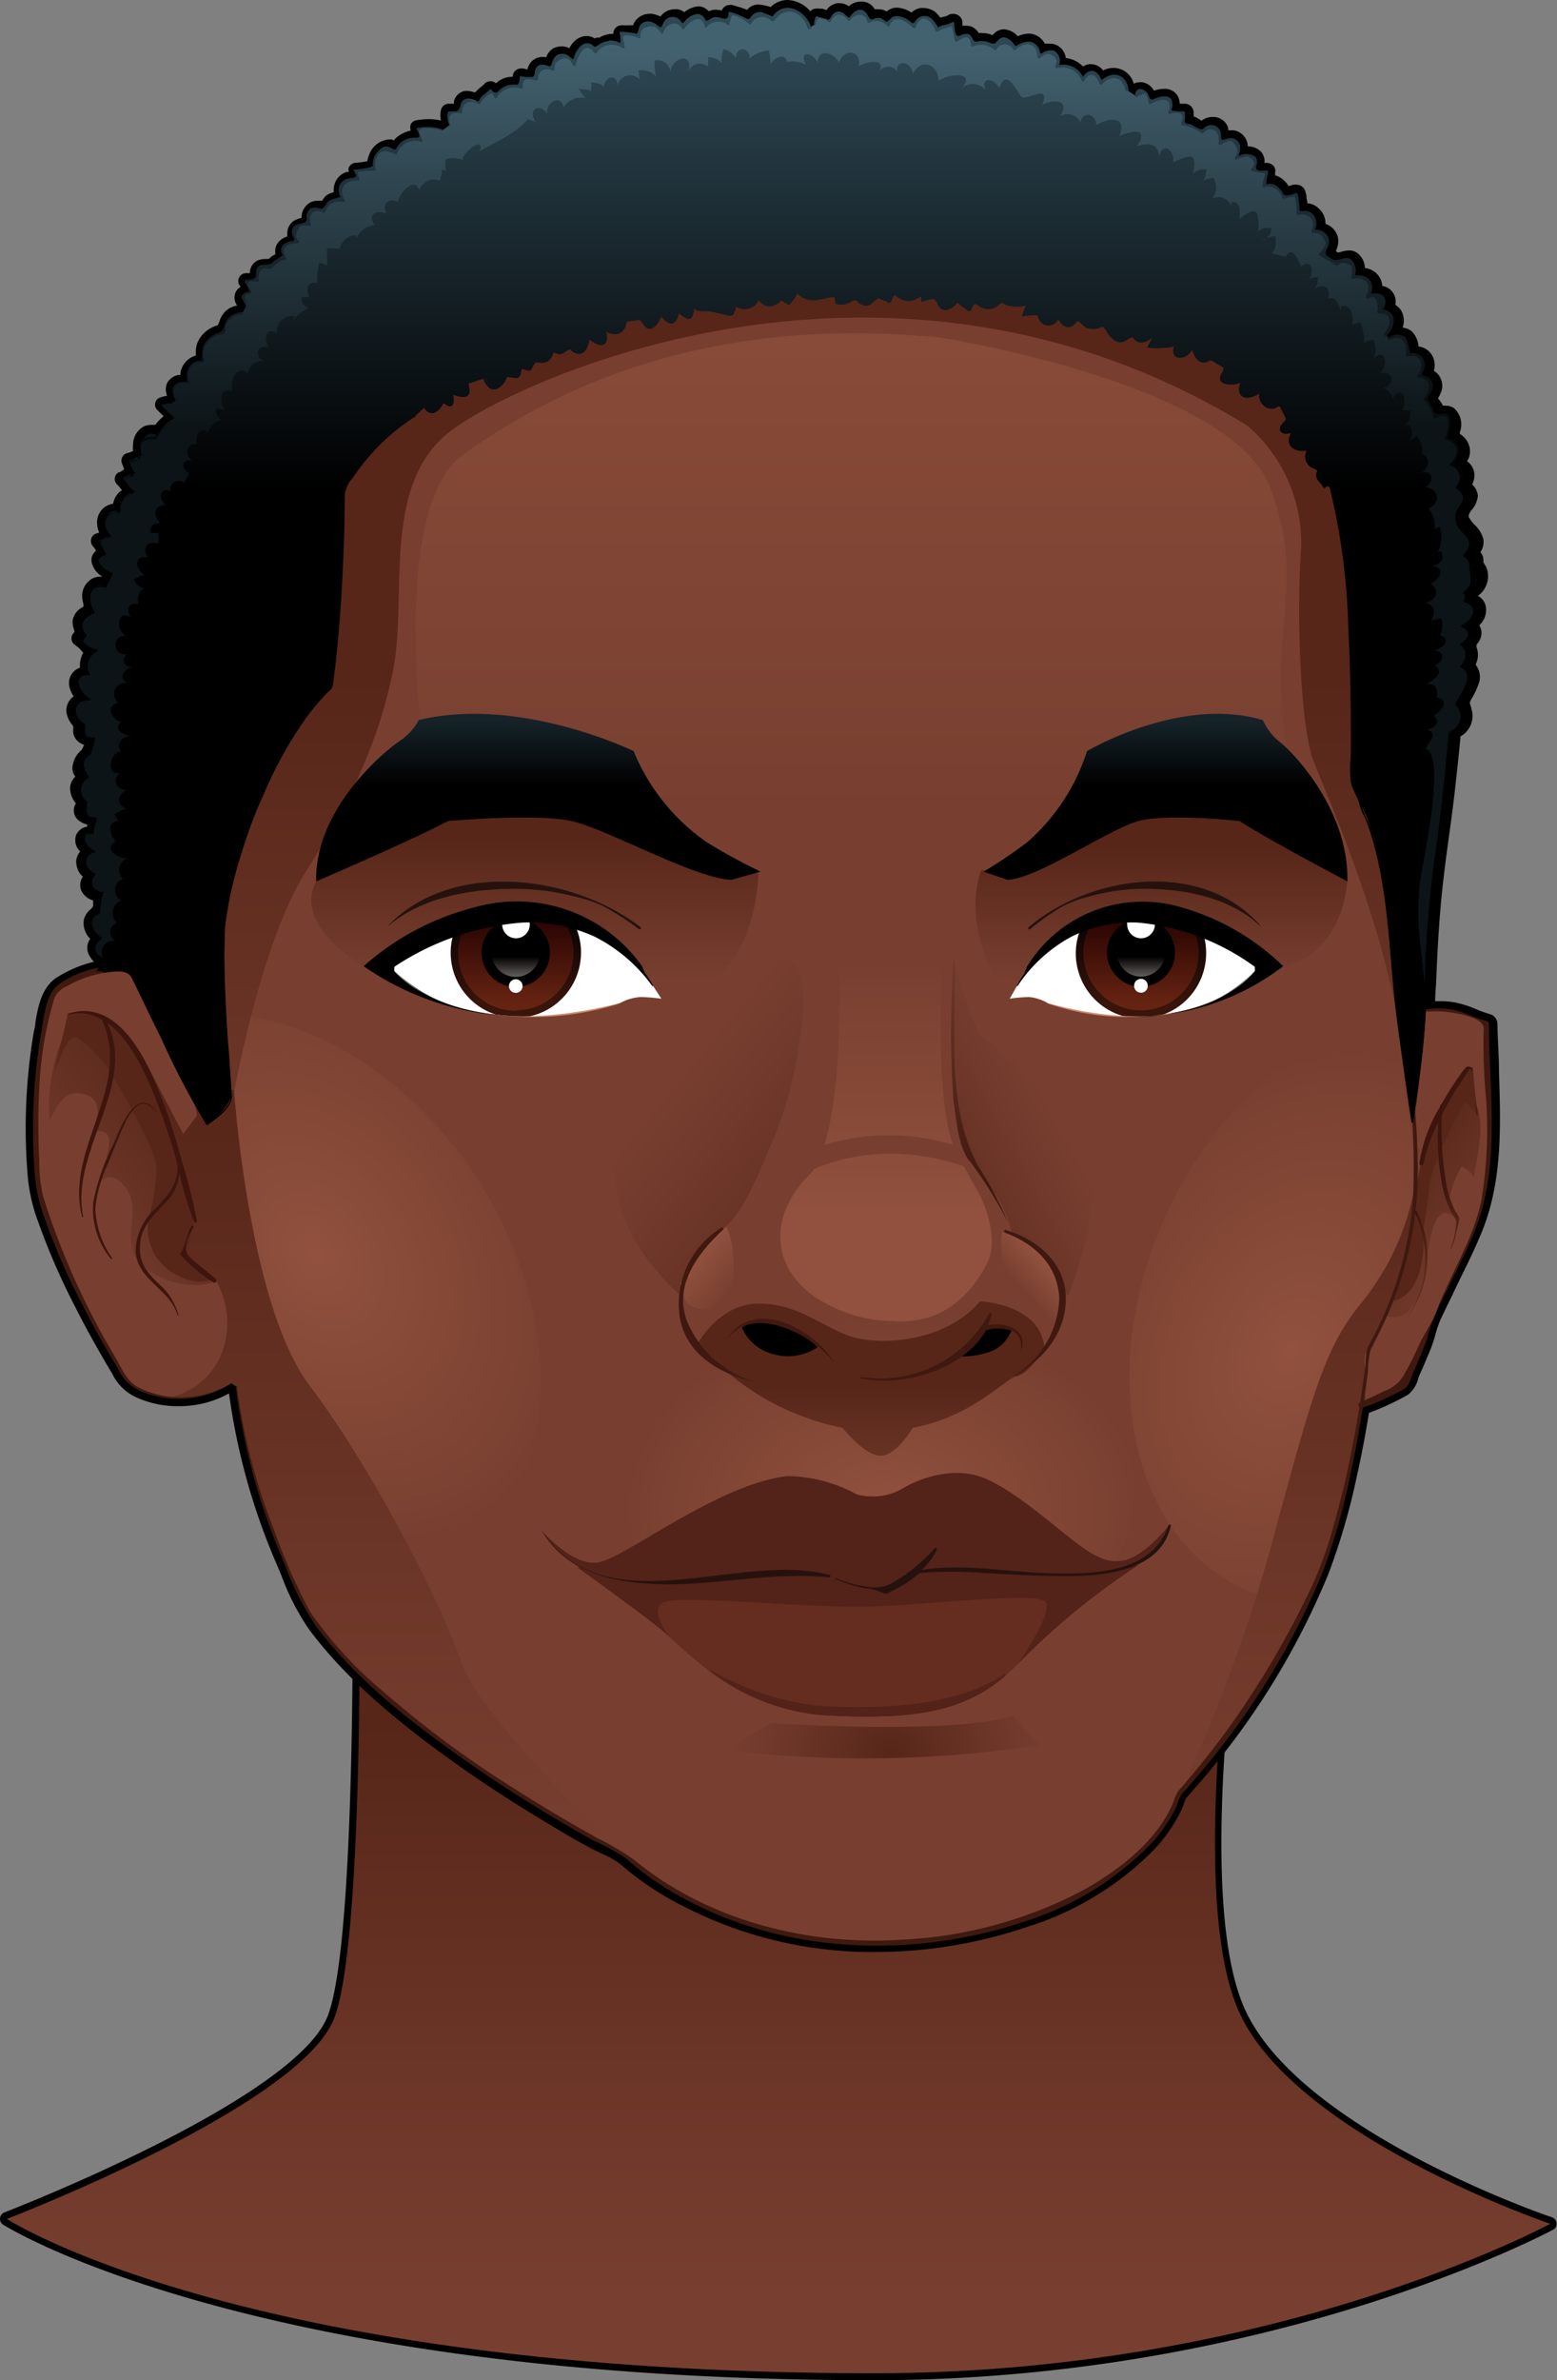 <svg xmlns="http://www.w3.org/2000/svg" xmlns:xlink="http://www.w3.org/1999/xlink" viewBox="0 0 112.18 171.38"><rect x="0" y="0" width="112.18" height="171.38" fill="#808080" stroke="none"/><defs><style>.cls-1{fill:url(#linear-gradient);}.cls-2{fill:#783f30;}.cls-3{fill:url(#linear-gradient-2);}.cls-4{fill:url(#linear-gradient-3);}.cls-5{fill:url(#linear-gradient-4);}.cls-6{fill:url(#radial-gradient);}.cls-7{fill:url(#radial-gradient-2);}.cls-8{fill:url(#radial-gradient-3);}.cls-9{fill:url(#radial-gradient-4);}.cls-10{fill:url(#linear-gradient-5);}.cls-11{fill:url(#linear-gradient-6);}.cls-12{fill:url(#linear-gradient-7);}.cls-13{fill:url(#linear-gradient-8);}.cls-14{fill:url(#linear-gradient-9);}.cls-15{fill:url(#linear-gradient-10);}.cls-16{fill:url(#linear-gradient-11);}.cls-17{fill:url(#linear-gradient-12);}.cls-18{fill:url(#linear-gradient-13);}.cls-19{fill:url(#linear-gradient-14);}.cls-20{fill:url(#linear-gradient-15);}.cls-21{fill:url(#linear-gradient-16);}.cls-22{fill:#652d1f;}.cls-23{fill:url(#radial-gradient-5);}.cls-24{fill:#532219;}.cls-25{fill:#26120d;}.cls-26{fill:#3f190f;}.cls-27{fill:url(#linear-gradient-17);}.cls-28{fill:url(#linear-gradient-18);}.cls-29{fill:url(#linear-gradient-19);}.cls-30{fill:url(#linear-gradient-20);}.cls-31{fill:url(#linear-gradient-21);}.cls-32{fill:url(#linear-gradient-22);}.cls-33{fill:url(#linear-gradient-23);}.cls-34{fill:url(#linear-gradient-24);}.cls-35{fill:#fff;}.cls-36{fill:url(#linear-gradient-25);}.cls-37{fill:url(#linear-gradient-26);}.cls-38{fill:url(#linear-gradient-27);}.cls-39{fill:url(#linear-gradient-28);}.cls-40{fill:url(#linear-gradient-29);}.cls-41{fill:url(#linear-gradient-30);}.cls-42{fill:url(#linear-gradient-31);}.cls-43{fill:url(#linear-gradient-32);}</style><linearGradient id="linear-gradient" x1="56.09" y1="165.3" x2="56.09" y2="124.09" gradientUnits="userSpaceOnUse"><stop offset="0" stop-color="#783f30"/><stop offset="1" stop-color="#572619"/></linearGradient><linearGradient id="linear-gradient-2" x1="48.65" y1="77.66" x2="65.07" y2="91.15" xlink:href="#linear-gradient"/><linearGradient id="linear-gradient-3" x1="75.79" y1="79.88" x2="63.36" y2="86.68" xlink:href="#linear-gradient"/><linearGradient id="linear-gradient-4" x1="61.43" y1="5.75" x2="61.43" y2="58.3" gradientUnits="userSpaceOnUse"><stop offset="0" stop-color="#91513e"/><stop offset="1" stop-color="#783f30"/></linearGradient><radialGradient id="radial-gradient" cx="181.91" cy="661.1" r="55.03" gradientTransform="translate(1.86 -56.58) scale(0.34 0.25)" xlink:href="#linear-gradient-4"/><radialGradient id="radial-gradient-2" cx="784.16" cy="659.8" r="55.03" gradientTransform="matrix(0.22, 0.34, -0.25, 0.16, 15.25, -281.8)" xlink:href="#linear-gradient-4"/><radialGradient id="radial-gradient-3" cx="1305.89" cy="-227.55" r="55.03" gradientTransform="matrix(-0.18, 0.37, -0.27, -0.13, 266.67, -415.53)" xlink:href="#linear-gradient-4"/><radialGradient id="radial-gradient-4" cx="7.75" cy="731.77" r="46.95" gradientTransform="translate(62.26 -56.58) scale(0.25)" gradientUnits="userSpaceOnUse"><stop offset="0" stop-color="#572619"/><stop offset="1" stop-color="#783f30"/></radialGradient><linearGradient id="linear-gradient-5" x1="63.85" y1="87.39" x2="63.85" y2="69.21" xlink:href="#linear-gradient-4"/><linearGradient id="linear-gradient-6" x1="50.25" y1="90.53" x2="52.79" y2="92.73" xlink:href="#linear-gradient-4"/><linearGradient id="linear-gradient-7" x1="75.28" y1="90.9" x2="73.44" y2="92.57" xlink:href="#linear-gradient-4"/><linearGradient id="linear-gradient-8" x1="58.44" y1="97.66" x2="58.44" y2="48.57" xlink:href="#linear-gradient"/><linearGradient id="linear-gradient-9" x1="2.73" y1="88.82" x2="14.58" y2="80.03" xlink:href="#linear-gradient"/><linearGradient id="linear-gradient-10" x1="108.02" y1="90.42" x2="99.69" y2="84.56" xlink:href="#linear-gradient"/><linearGradient id="linear-gradient-11" x1="-2.26" y1="110.45" x2="-1.09" y2="107.87" xlink:href="#linear-gradient"/><linearGradient id="linear-gradient-12" x1="87.87" y1="119.08" x2="89.29" y2="115.95" xlink:href="#linear-gradient"/><linearGradient id="linear-gradient-13" x1="56.45" y1="133.14" x2="56.45" y2="78.95" xlink:href="#linear-gradient"/><linearGradient id="linear-gradient-14" x1="62.73" y1="109.8" x2="62.73" y2="99.77" xlink:href="#linear-gradient"/><linearGradient id="linear-gradient-15" x1="38.55" y1="70.56" x2="38.55" y2="60.18" xlink:href="#linear-gradient"/><linearGradient id="linear-gradient-16" x1="83.68" y1="70.66" x2="83.68" y2="61" xlink:href="#linear-gradient"/><radialGradient id="radial-gradient-5" cx="187.87" cy="1507.93" r="39.54" gradientTransform="translate(-0.92 -81.73) scale(0.34 0.14)" gradientUnits="userSpaceOnUse"><stop offset="0" stop-color="#7c4431"/><stop offset="1" stop-color="#652d1f"/></radialGradient><linearGradient id="linear-gradient-17" x1="-5.25" y1="116.66" x2="-3.86" y2="113.6" gradientUnits="userSpaceOnUse"><stop offset="0" stop-color="#5e2b1c"/><stop offset="1" stop-color="#3d150c"/></linearGradient><linearGradient id="linear-gradient-18" x1="106.31" y1="88.55" x2="103.49" y2="85.74" xlink:href="#linear-gradient-17"/><linearGradient id="linear-gradient-19" x1="62.83" y1="85.05" x2="62.83" y2="66.04" gradientUnits="userSpaceOnUse"><stop offset="0" stop-color="#3f190f"/><stop offset="1" stop-color="#783f30"/></linearGradient><linearGradient id="linear-gradient-20" x1="55.91" y1="35.13" x2="55.91" y2="3.55" gradientUnits="userSpaceOnUse"><stop offset="0"/><stop offset="1" stop-color="#2d4753"/></linearGradient><linearGradient id="linear-gradient-21" x1="55.91" y1="30.78" x2="55.91" y2="3.18" gradientUnits="userSpaceOnUse"><stop offset="0" stop-color="#0c1417"/><stop offset="1" stop-color="#436270"/></linearGradient><linearGradient id="linear-gradient-22" x1="55.91" y1="35.08" x2="55.91" y2="3.43" xlink:href="#linear-gradient-20"/><linearGradient id="linear-gradient-23" x1="38.79" y1="56.58" x2="38.79" y2="51.84" gradientUnits="userSpaceOnUse"><stop offset="0"/><stop offset="1" stop-color="#162329"/></linearGradient><linearGradient id="linear-gradient-24" x1="1678.53" y1="56.58" x2="1678.53" y2="51.83" gradientTransform="matrix(-0.79, 0, 0, 1, 1408.84, 0)" xlink:href="#linear-gradient-23"/><linearGradient id="linear-gradient-25" x1="82.21" y1="72.21" x2="82.21" y2="65.48" gradientUnits="userSpaceOnUse"><stop offset="0" stop-color="#39140a"/><stop offset="1"/></linearGradient><linearGradient id="linear-gradient-26" x1="82.21" y1="72.21" x2="82.21" y2="65.48" gradientUnits="userSpaceOnUse"><stop offset="0.01" stop-color="#652312"/><stop offset="1" stop-color="#210000"/></linearGradient><linearGradient id="linear-gradient-27" x1="82.21" y1="68.88" x2="82.21" y2="70.63" gradientUnits="userSpaceOnUse"><stop offset="0"/><stop offset="1" stop-color="#77726d"/></linearGradient><linearGradient id="linear-gradient-28" x1="1353.16" y1="72.4" x2="1349.04" y2="71.84" gradientTransform="matrix(-0.86, 0, 0, 1, 1249.67, 0)" gradientUnits="userSpaceOnUse"><stop offset="0" stop-color="#cf8b6e"/><stop offset="1"/></linearGradient><linearGradient id="linear-gradient-29" x1="37.17" y1="72.21" x2="37.17" y2="65.47" xlink:href="#linear-gradient-25"/><linearGradient id="linear-gradient-30" x1="37.17" y1="72.21" x2="37.17" y2="65.48" xlink:href="#linear-gradient-26"/><linearGradient id="linear-gradient-31" x1="37.17" y1="68.88" x2="37.17" y2="70.63" xlink:href="#linear-gradient-27"/><linearGradient id="linear-gradient-32" x1="38.26" y1="72.34" x2="34.39" y2="71.81" gradientTransform="matrix(1, 0, 0, 1, 0, 0)" xlink:href="#linear-gradient-28"/></defs><g id="Layer_2" data-name="Layer 2"><g id="_6_Face" data-name="6_Face"><path d="M63,171.38C18,171.38.4,160.29.22,160.18a.5.5,0,0,1,.1-.88c.2-.08,20.93-8.08,23.29-14.14s1.73-38.2,1.73-38.52a.48.48,0,0,1,.15-.37.51.51,0,0,1,.34-.13h0l63.69,4.22a.52.52,0,0,1,.36.19.52.52,0,0,1,.1.38c-.05.25-4.16,24.6-.39,33.51s22,15.15,22.23,15.21a.5.5,0,0,1,.33.43.47.47,0,0,1-.26.47c-.2.11-20.28,10.83-48.93,10.83Z"/><path class="cls-1" d="M.49,159.77s21.12-8.1,23.58-14.43,1.76-38.71,1.76-38.71l63.69,4.22s-4.22,24.63-.35,33.78,22.52,15.49,22.52,15.49S91.85,170.88,63,170.88C17.6,170.88.49,159.77.49,159.77Z"/><path d="M108,77.14c0-1.12-.1-2.29-.11-3.41a.74.74,0,0,0-.55-.71,9.19,9.19,0,0,1-1-.36,7.53,7.53,0,0,0-1.5-.48,5.64,5.64,0,0,0-1-.09l-.44,0c0-.52.06-1,.08-1.55.09-2.25.23-4.91.56-7.58.11-.95.24-1.9.37-2.84.18-1.3.36-2.65.5-4,.09-.82.18-1.64.26-2.46l.06-.64.16-.1a1.69,1.69,0,0,0,.63-1.86,2.07,2.07,0,0,0-.11-.37s0-.12,0-.14a1.18,1.18,0,0,1,.08-.18,5.74,5.74,0,0,0,.6-1.3,1.41,1.41,0,0,0-.19-1.09,1.2,1.2,0,0,1-.08-.15,1.49,1.49,0,0,0,.06-1.23,1.8,1.8,0,0,1,0-.19,1.21,1.21,0,0,0,.36-.89,1,1,0,0,0-.16-.49l.12-.13a1.48,1.48,0,0,0,.37-1,1.11,1.11,0,0,0-.59-1,1.73,1.73,0,0,0,.7-1.75,1.33,1.33,0,0,0-.22-.52c-.08-.13-.09-.16-.09-.2a.83.83,0,0,0-.21-.67h0a1.29,1.29,0,0,0,.2-1,2.27,2.27,0,0,0-.64-1,2,2,0,0,1-.4-.55c0-.12,0-.22.22-.5a1.87,1.87,0,0,0,.44-1,1.22,1.22,0,0,0-.41-.82l0,0,0,0a2.74,2.74,0,0,0,.13-.38,1.25,1.25,0,0,0-.5-1.3c.06-.1.1-.18.12-.22a1.4,1.4,0,0,0-.11-1.22,1.68,1.68,0,0,0-.53-.53l0-.12a1.56,1.56,0,0,0-.46-1.76,1.15,1.15,0,0,0-.56-.15l-.2,0a1.76,1.76,0,0,0-.36-.52,2.32,2.32,0,0,0,.2-.39,1.26,1.26,0,0,0-.49-1.6l0,0a1.49,1.49,0,0,0,0-.81,1.3,1.3,0,0,0-1.11-.94,1.72,1.72,0,0,0-.5-1.11,1.31,1.31,0,0,0-.64-.25,1.57,1.57,0,0,0,0-1,1.2,1.2,0,0,0-.53-.64,1.15,1.15,0,0,0-.11-.78,1.14,1.14,0,0,0-.83-.58,1.38,1.38,0,0,0-.25-.71,1.41,1.41,0,0,0-1-.58,1.41,1.41,0,0,0-.45-1,1,1,0,0,0-.69-.27,2.26,2.26,0,0,0-.54.09.94.94,0,0,1-.27.06h0l-.13-.09h0l0-.06a1.44,1.44,0,0,0,.12-1,1.36,1.36,0,0,0-.88-.91A1.42,1.42,0,0,0,95,15a1.23,1.23,0,0,0-.8-.36,3.91,3.91,0,0,0-.07-.39c0-.14,0-.26-.06-.35a.66.66,0,0,0-.64-.6.65.65,0,0,0-.2,0l-.06,0-.32.1a2,2,0,0,0-.63-.63,1.17,1.17,0,0,0-.35-.14l0-.19A.59.59,0,0,0,91.8,12a.65.65,0,0,0-.53-.27H91.1a1,1,0,0,0-.26-.82,1.32,1.32,0,0,0-.94-.37h0a1.2,1.2,0,0,0-.58-1,1,1,0,0,0-.56-.16l-.27,0c0-.06,0-.11,0-.17a1.13,1.13,0,0,0-1.1-.79,1.34,1.34,0,0,0-.82.27l-.18-.11a1.8,1.8,0,0,0-.39-.2h0V8.1a.63.63,0,0,0-.59-.63H85a1.26,1.26,0,0,0-.15-.56,1.06,1.06,0,0,0-1-.51,2.3,2.3,0,0,0-.71.13l0,0a1.16,1.16,0,0,0-.86-.61h-.17a.85.85,0,0,0-.42.11,1.53,1.53,0,0,0-1.46-1.14,1.69,1.69,0,0,0-.75.18,1.14,1.14,0,0,0-.88-.45,1,1,0,0,0-.57.17,2,2,0,0,0-1.24-.61,1.2,1.2,0,0,0-.54-.86,1,1,0,0,0-.58-.17,2.45,2.45,0,0,0-.39,0h0a1.34,1.34,0,0,0-1.11-.73h0a2,2,0,0,0-.84.19,1.45,1.45,0,0,0-1-.5,1,1,0,0,0-.65.25l-.17.17a1.91,1.91,0,0,0-.74-.15,1.14,1.14,0,0,0-.26,0A1.06,1.06,0,0,0,70,1.92a.87.87,0,0,0-.32-.06,1.86,1.86,0,0,0-.34,0,.37.37,0,0,0,0-.11c0-.07,0-.14,0-.2A.66.66,0,0,0,68.64,1a.54.54,0,0,0-.35.11,1.2,1.2,0,0,1-.35.11l-.19.05a3.2,3.2,0,0,0-.38-.42,1.57,1.57,0,0,0-.86-.28,1.16,1.16,0,0,0-.84.34A2,2,0,0,0,64.59.55h0a1.13,1.13,0,0,0-.71.28,1,1,0,0,0-.57-.16.92.92,0,0,0-.29,0h0l-.06-.1A1.06,1.06,0,0,0,62,.12a1.23,1.23,0,0,0-.84.33l0,0a1.21,1.21,0,0,0-.66-.22h-.14a1.18,1.18,0,0,0-.82.5s0,0,0,0l-.27-.1L59,.62a.58.58,0,0,0-.19,0,.57.57,0,0,0-.43.19A2.28,2.28,0,0,0,56.74,0a1.76,1.76,0,0,0-1.22.51,3.17,3.17,0,0,0-.87-.18,1,1,0,0,0-.72.27l-.11.11a4.47,4.47,0,0,0-.7-.24L52.77.36a.69.69,0,0,0-.2,0A.61.61,0,0,0,52,.76,1.86,1.86,0,0,0,51.56.7a1,1,0,0,0-.43.09l-.08,0a1.77,1.77,0,0,0-.18-.15l0,0a.94.94,0,0,0-.57-.18,1.82,1.82,0,0,0-1,.42l0,0a1,1,0,0,0-.45-.21,1.1,1.1,0,0,0-.26,0,1.23,1.23,0,0,0-1,.52A2.2,2.2,0,0,0,47,1a1,1,0,0,0-.29,0,1.26,1.26,0,0,0-1,.6.6.6,0,0,0-.09.22l-.36,0a3.06,3.06,0,0,1-.35,0h-.12a.6.6,0,0,0-.44.19.58.58,0,0,0-.16.43v0h-.18a2,2,0,0,0-.85.28L43,2.7l-.15.07a1.1,1.1,0,0,0-.59-.18,1.28,1.28,0,0,0-.72.25,1.79,1.79,0,0,0-.52.63,1.18,1.18,0,0,0-.56-.13,1.46,1.46,0,0,0-.6.14,1.24,1.24,0,0,0-.51.65,1.12,1.12,0,0,0-1.1.35A1.27,1.27,0,0,0,38,5l-.3-.07-.16,0a.6.6,0,0,0-.6.6v0h0a1.7,1.7,0,0,0-.69.13,1.87,1.87,0,0,0-.52.34.56.56,0,0,0-.39-.15.58.58,0,0,0-.45.2,2.62,2.62,0,0,1-.23.21,2.49,2.49,0,0,0-.42.39l-.06,0a1.71,1.71,0,0,0-.49-.1.64.64,0,0,0-.2,0,1,1,0,0,0-.79.77.75.75,0,0,1,0,.15h-.2l-.22,0a.57.57,0,0,0-.51.46,1.87,1.87,0,0,0,0,.75,4,4,0,0,0-.91-.1,5.52,5.52,0,0,0-.87.08.54.54,0,0,0-.39.28.61.61,0,0,0,0,.46,2.42,2.42,0,0,0-.77.31,1.47,1.47,0,0,0-.45.4l-.13-.06a1.12,1.12,0,0,0-.31,0,1.66,1.66,0,0,0-1.28.94,1.92,1.92,0,0,0-.19.62,7,7,0,0,1-.85.11.61.61,0,0,0-.49.34.59.59,0,0,0,0,.32l-.15,0a1.33,1.33,0,0,0-.87.86,1.57,1.57,0,0,0-.06.6,1.59,1.59,0,0,0-.55.24,1.76,1.76,0,0,0-.24.29l-.07.09a1.76,1.76,0,0,0-.34,0,1,1,0,0,0-.66.23,1.22,1.22,0,0,0-.46,1h0a1.86,1.86,0,0,0-.56.21,1.08,1.08,0,0,0-.47.94,1.06,1.06,0,0,0,0,.19,1.25,1.25,0,0,0-.78.62,1.1,1.1,0,0,0-.07.68l-.06,0a1.81,1.81,0,0,0-.37.26c0,.05,0,.05-.23.06a1.53,1.53,0,0,0-.62.1,1,1,0,0,0-.57.92v0h-.06l-.26,0a.57.57,0,0,0-.39.92l0,0,.05.07A.82.82,0,0,0,17,21a.94.94,0,0,0,.09,1,1.53,1.53,0,0,0-1,.59,1.85,1.85,0,0,0-.29.58c-.1.25-.1.25-.17.27a2.19,2.19,0,0,0-1.38,1.18,1.78,1.78,0,0,0-.14.71c0,.08,0,.18,0,.27a1.58,1.58,0,0,0-1,.87A1.1,1.1,0,0,0,13,27l-.15,0a1.16,1.16,0,0,0-.81.58,1.19,1.19,0,0,0,0,.92,2,2,0,0,0-.37.08l-.2.07a.53.53,0,0,0-.29.39.55.55,0,0,0,.14.47l.47.46a2.93,2.93,0,0,0-.59.62l0,0H11a1.65,1.65,0,0,0-.56.08A1.47,1.47,0,0,0,9.59,32a1.79,1.79,0,0,0,0,.47,2.07,2.07,0,0,1-.41.15.56.56,0,0,0-.38.78l.08.2a1.07,1.07,0,0,0,.07.19L8.64,34l-.08,0a.57.57,0,0,0-.29.43.58.58,0,0,0,.19.48,1.39,1.39,0,0,1,.24.28.76.76,0,0,1,.08.11l-.13.09a1.48,1.48,0,0,0-.5.88L8,36.3a1.34,1.34,0,0,0-1,1.43,1.48,1.48,0,0,0,.15.61L7,38.4a.55.55,0,0,0-.41.34.6.6,0,0,0,.08.56,2.9,2.9,0,0,1,.25.34l-.1.11c-.16.16-.47.62.09,1.37a1.57,1.57,0,0,0,.48.4l0,0v0l0,0H7.24a1.21,1.21,0,0,0-.61.15,1.45,1.45,0,0,0-.71,1.12,2.13,2.13,0,0,0,.09.69c0,.06,0,.14,0,.21a1.33,1.33,0,0,0-.78,1,1.78,1.78,0,0,0,.13.72.49.49,0,0,1,0,.11l0,0a.59.59,0,0,0-.21.47.56.56,0,0,0,.26.45l.27.21L6,47a1.89,1.89,0,0,0-.24.81c0,.1,0,.2,0,.27A1.15,1.15,0,0,0,5,49.43a1.92,1.92,0,0,0,.31.71,1.22,1.22,0,0,0-.5,1.27,2.08,2.08,0,0,0,.47.88h0c0,.05,0,.12,0,.19a1,1,0,0,0,.22.78,1.18,1.18,0,0,0,.56.37,2.21,2.21,0,0,1-.19.38,1.76,1.76,0,0,0-.61,1,1,1,0,0,0,.17.91,1.19,1.19,0,0,0-.38.79,1.7,1.7,0,0,0,.42,1.13,0,0,0,0,1,0,0,.93.93,0,0,0,.18,1.22,1.67,1.67,0,0,0,.63.31c0,.06,0,.11,0,.15a1,1,0,0,0-.64.36.79.79,0,0,0-.17.29,1.12,1.12,0,0,0,.31,1.14,1.22,1.22,0,0,0-.29.66,1.58,1.58,0,0,0,.25.9,1.12,1.12,0,0,0,.23.25,1.1,1.1,0,0,0-.14.94,1.3,1.3,0,0,0,.88.77c0,.12,0,.24,0,.36v.06a1.1,1.1,0,0,1-.17.21,1.5,1.5,0,0,0-.49.72,1.58,1.58,0,0,0,.37,1.33l.08.09a1.1,1.1,0,0,0-.09,1.15,2,2,0,0,0,.36.5,8.8,8.8,0,0,0-2.56,1.06C3,71,2.73,72.5,2.54,73.69c0,.21-.06.4-.1.58A41.4,41.4,0,0,0,2,84.72,12.44,12.44,0,0,0,2.76,88a48.71,48.71,0,0,0,2.69,6.16C6.23,95.71,7.1,97.26,8,98.77l.08.12a3.55,3.55,0,0,0,1.92,1.8,7.21,7.21,0,0,0,2.85.56,7.41,7.41,0,0,0,3.65-.92,46.75,46.75,0,0,0,3.53,12.52l.24.58a17.84,17.84,0,0,0,2,3.9c3,4,7.09,7.2,11.06,10,1.74,1.22,3.63,2.45,5.78,3.75,1,.6,2,1.21,3.31,1.92.26.15.57.29.86.43a6.17,6.17,0,0,1,1.47.84,21.56,21.56,0,0,0,4.52,3,29.67,29.67,0,0,0,13.8,3.28,34.22,34.22,0,0,0,11-1.83,22.05,22.05,0,0,0,8.92-5.38,11.32,11.32,0,0,0,2.21-3.19,3,3,0,0,0,.13-.36,1,1,0,0,1,.12-.3l.71-.82a54.55,54.55,0,0,0,9.56-15.37,47.82,47.82,0,0,0,2.07-7.15c.31-1.37.58-2.82.84-4.42a19,19,0,0,0,2.82-1.31,2.15,2.15,0,0,0,.74-1.2,2.49,2.49,0,0,1,.11-.27c.28-.62.54-1.24.78-1.83a9.52,9.52,0,0,0,.35-1.07,7.92,7.92,0,0,1,.34-1c.19-.41.39-.82.59-1.23s.27-.54.39-.81c.21-.44.42-.88.64-1.32.41-.84.84-1.71,1.21-2.6C108.29,85.25,108.12,81.13,108,77.14Z"/><path class="cls-2" d="M107.12,73.73a6.81,6.81,0,0,0-4.93-.88s-.12-10.32-.12-11,1.17-25.57,0-27.21.23-8.21-5.16-10.79c-4.63-2.22-10.46-5.63-15.57-4.34a1.54,1.54,0,0,0-.38-.36c-2.58-1.4-8.68-2.34-12.9-2.81s-30.5.7-36.37,3.52S19,35.78,19,35.78s-3.7,24.42-5.23,34c-2.53,0-4.5.08-4.5.08A7.33,7.33,0,0,0,4,71.26C1.9,76.72,2.78,85.69,2.78,85.69c1.76,6.51,6.51,13.9,6.51,13.9a7,7,0,0,0,7.39,0l.47.32-.12,0a50.25,50.25,0,0,0,5.1,16s4.23,7.75,23.05,17.78a27.23,27.23,0,0,0,19,6.15c12-.53,19.36-6.15,20.77-10.73a60.89,60.89,0,0,0,9.67-14.78s2-4,3.5-13.19h0a23.62,23.62,0,0,0,3-1.4c1.59-3.17,2.82-6.69,4.58-10C108.35,84.28,106.94,79.53,107.12,73.73Z"/><path class="cls-3" d="M52.1,88.45c1.43-1,2.63-4.15,3.32-5.72a27.2,27.2,0,0,0,2.08-7.07c.22-1.55.76-4.4,0-5.86-1.3-2.4-4.44,2.56-5.63,3.52-1.68,1.34-4,2.13-5.46,3.63s-2,4.16-2.14,6.1C44,87.21,46.12,90.66,49,93.25a9.07,9.07,0,0,1,2.49-4.33Z"/><path class="cls-4" d="M72.89,88.77a8.41,8.41,0,0,0-1.65-3.43c-.63-1-1.8-2.22-1.87-3.43a61.76,61.76,0,0,1-.52-12.32,41.46,41.46,0,0,0,1.58,4.66c.44.71,6.95,5.2,8,9.15s-1.5,9.95-1.5,9.95-1.32-3.52-3.43-4.14Z"/><path class="cls-5" d="M30.29,52s-1.88-15.72,3.05-19.24,15.95-10.32,34.48-8.44c0,0,20.88,3.28,23.69,10.79S91,45.17,92.92,55L77.2,60.18,70.87,63l-16.66-.7-15-4.22Z"/><path class="cls-6" d="M63.22,93.61c-10.25,0-18.57,6.1-18.57,13.64S53,120.88,63.22,120.88s18.56-6.1,18.56-13.63S73.47,93.61,63.22,93.61Z"/><path class="cls-7" d="M14,73.06c.86,5.22,1,10.71,1.73,15,.73,4.52,3.15,9,4.51,13.36a58.27,58.27,0,0,0,6,13.29,12.72,12.72,0,0,0,6.37-2c7.67-4.89,8.49-17.32,1.83-27.77C29.22,76.87,21,72.34,14,73.06Z"/><path class="cls-8" d="M100.71,72.89C94.37,74,87.94,79.25,84.24,87c-5.33,11.18-3,23.41,5.21,27.33a12.43,12.43,0,0,0,4.1,1.14l-.16-2.06c0-5.39.2-12.2,3.34-16.89,1.14-1.71,2.75-2.76,3.7-4.7a16.63,16.63,0,0,0,1.41-4.91C102.48,82.61,100.52,77.51,100.71,72.89Z"/><path class="cls-9" d="M52.22,126l3.34-1.93s13,.88,17.42-.53l1.94,2.11A83.35,83.35,0,0,1,52.22,126Z"/><path class="cls-10" d="M64.42,95.13a10.46,10.46,0,0,1-5.77-1.79c-3.25-2.33-3.11-6-.33-8.76,2-2,2.35-10.68,2.11-15.13a10.42,10.42,0,0,1,7.51-.24s-.7,9.74.82,13.49c0,0,1.06,2,1.64,3S72,89.27,71.1,91,68.29,95.37,64.42,95.13Z"/><path class="cls-11" d="M49,92.38c.44.7,0,1.33,1,1.74,1.36.58,2.43-.51,2.75-1.7a7.51,7.51,0,0,0-.39-4.08c-1.16.66-2.58,2-2.8,3.33a2.16,2.16,0,0,0,0,.44Z"/><path class="cls-12" d="M76.68,94.05c-.55,2.68-2.26-.58-2.91-1.32-.49-.56-1.21-.89-1.47-1.58a6.39,6.39,0,0,1-.1-2.43c2.11.65,4.3,2.3,4.3,4.71Z"/><path class="cls-13" d="M16.86,78.65S18.79,67.92,22,62.82s5.28-9.33,6.33-14.61S27.41,34.84,32.51,31s31.85-16,57.36-.35a11.1,11.1,0,0,1,3.87,8.8c-.35,5.45,0,13,.88,15.3s5.46,12.5,6.34,20.59l.7-8.8s1.58-16.18,1.06-16.71,0-14.08-.88-14.78S99.55,25.87,98,24.64s-8.26-4.58-11.78-5.1-22.35-2.47-28-2.29-24.1,3.69-24.81,3.69S22.49,27.1,20.9,29.56s-4.57,13.73-4.57,15.66S14.74,56.13,14.22,60s.35,8.1.35,10a31.93,31.93,0,0,0,.35,5.1Z"/><path class="cls-14" d="M15.62,92.2c-1.82.93-5.59-.2-6.1-2.34-.28-1.16.26-2.5-.11-3.65-.26-.82-1.44-2.16-2.24-1,0-.92,1.82-4.17-.44-3.73.34-1.08.65-2.29-.61-2.68-1.48-.45-2,.83-2.55,1.87a13.39,13.39,0,0,1,.76-5.51c1.14-2.88,3.67-.12,4.72,1.44a21.39,21.39,0,0,1,3.62,7.27c.28,1.2-.07,2.54.61,3.58S15,89,15.71,89.85a4,4,0,0,1,.85,1.41Z"/><path class="cls-15" d="M100,94.78c2.06.53,2.67-2.63,2.81-4,.1-1,.55-4.93,2.22-2.83a6.65,6.65,0,0,1-.58-1.73,7.54,7.54,0,0,1,.85-2.22,2,2,0,0,1,.89.76c.25-1.59.77-3.43.26-5-.92-2.86-2.9,1.29-3.43,2.43-.93,2-.61,3.72-1,5.78-.45,2.27-2.25,3.79-2.82,6.1Z"/><path class="cls-16" d="M14,88C13,84.46,10.52,71.26,4.89,73l-1,4.28s.82-2.46,1.41-2.58,2.35,2,2.35,2,3.63,5.86,3.63,7.39a15.06,15.06,0,0,1-.47,3.28,3.71,3.71,0,0,0,1.76,4.34c2.7,1.53,3.76-.47,3.76-.47Z"/><path class="cls-17" d="M102.36,83.76c.36-2.47,1.94-4.75,3.35-6.87h.35c.18,1.06.18,2.12.35,3.35l-.82-.94s-2.35,4-2.58,6-.47,3.29-.47,3.29.47,4.92-2.58,5.16l-.12-1.53,1.53-2.93Z"/><path class="cls-18" d="M33.22,119.65c-1.41-4.22-6.51-14.08-10.91-19.88s-5.45-21.29-5.45-21.29l-3.35-.35a7.31,7.31,0,0,1,.69,2.19l-1,1.32L10.7,76.89,14,87.5a13.5,13.5,0,0,1-.66,2.77C13,90.79,15.45,92,15.45,92a6.26,6.26,0,0,1,.7,4.92,5.28,5.28,0,0,1-3.77,3.67,6.64,6.64,0,0,0,4.3-1l.47.32-.12,0a50.25,50.25,0,0,0,5.1,16s4.23,7.75,23.05,17.78C45.18,133.73,34.63,123.87,33.22,119.65Zm69-36.95a18.62,18.62,0,0,1-4.4,11.44c-2.46,3.16-3.34,6.51-6.16,16.89a110.37,110.37,0,0,1-6.86,18.47l0,.07.15-.42a60.89,60.89,0,0,0,9.67-14.78s2-4,3.5-13.19h0l.25-.1c0-1.69-.07-3.41-.07-3.41A30.2,30.2,0,0,0,102.19,82.7Z"/><path class="cls-19" d="M70.61,93.7c-2.55,3-7.39,3.25-9.5,2.46s-3.79-2.37-6.6-2.29-4.31,3-4.31,3l2.11,1.85a18.4,18.4,0,0,0,8.4,4.09c.53.64,1.63,1.85,2.59,2s2-1.25,2.46-2c4.4-.84,6.67-3.57,7.48-3.72,1-.17,2-2.11,2-2.11C74.92,93.87,70.61,93.7,70.61,93.7Z"/><path class="cls-20" d="M26.36,69.68s-5.46-3-3.52-6.33,9.85-7.57,9.85-7.57l7.39.35,7.74,4L52,63l2.64-.17s0,8.8-7,9.15Z"/><path class="cls-21" d="M72.63,72s-3.52-4.75-1.94-9.33c0,0,4,0,4.4-.53s3.52-3.87,3.52-3.87S83,56.48,84.24,57s4.05.35,4.93.71,5.28,2.63,5.28,2.63l2.63,3s-.17,5.45-4.92,6.33S78.79,72,78.26,71.79a36.76,36.76,0,0,0-4.05-.17Z"/><path class="cls-22" d="M41.6,112.85s4.08,2.93,5.86,4.34,5.55,6,12.19,6.33,10.47-.35,13.65-3.69A51.26,51.26,0,0,1,82,112.7l-5.42-.35-8.69-1.59-12.35.18Z"/><path class="cls-23" d="M73.3,119.83c.19-.21.39-.41.59-.61-2.34-1.5-6.51-2.5-11.28-2.5-5.4,0-10,1.28-12.12,3.11a15.76,15.76,0,0,0,9.16,3.69C66.29,123.87,70.12,123.17,73.3,119.83Z"/><path class="cls-24" d="M76.57,112.35l-8.69-1.59-12.35.18L41.6,112.85s4.08,2.93,5.86,4.34c.23.18.5.42.81.7-.43-.55-1.35-1.91-.56-2.46,1-.71,10.85.47,15.58.23s11.35-1,12-.35-1.56,3.92-1.94,4.49A51.22,51.22,0,0,1,82,112.7ZM58.93,122.82a19.79,19.79,0,0,1-7.73-2.58l0,.11a15.36,15.36,0,0,0,8.47,3.17c6.05.32,9.77-.24,12.79-2.88l0-.17C68.78,123.05,62.79,123.05,58.93,122.82Z"/><path class="cls-24" d="M81,112.35c-1.19.26-2.15-.27-3.65-1.41s-3.93-3.34-6.17-4.4-4.86-.17-6.27.71a4.38,4.38,0,0,1-3.18.35,10.78,10.78,0,0,0-5-1.32c-5.15.61-11.88,6.07-13.75,6.24s-4-2.37-4-2.37c4.11,6.86,14.4,2.11,20.76,3.34l.38.18a13.57,13.57,0,0,0,3.55.88,11.81,11.81,0,0,0,2.2-1.33c5.63-.91,16.92,2.55,18.37-3.42C84.24,109.8,82.56,112,81,112.35Z"/><path class="cls-25" d="M59.77,113.4c-6.66-1.75-16.24,3.8-20.78-3.26,0,0,0,0,0,0,1.92,3.24,5.43,3.89,9.09,3.94,3.91,0,7.77-.92,11.68-.5A.1.1,0,0,0,59.77,113.4Zm24.43-3.61c-1.13,3.47-5.34,3.58-8.57,3.49-3-.08-6.2-.72-9.22-.24a5.23,5.23,0,0,0,1.08-1.44.09.09,0,0,0-.15-.11,13.89,13.89,0,0,1-1.93,1.76h-.08a.05.05,0,0,0,0,.07c-.24.16-.48.32-.74.47a2.75,2.75,0,0,1-2,.49,10.31,10.31,0,0,1-2.39-.65,0,0,0,0,0,0,.06,10.5,10.5,0,0,0,2.08.66,4,4,0,0,1,1.38.36c.14.1.37,0,.49-.1a8.71,8.71,0,0,0,2.12-1.36,31,31,0,0,1,4.52,0c2.07.12,4.13.24,6.2.23,2.89,0,6.74-.49,7.38-3.7A0,0,0,1,0,84.2,109.79Z"/><path d="M58.91,97s-3-3-5.46-1.41a3.35,3.35,0,0,0,2.38,1.94A3.79,3.79,0,0,0,58.91,97Z"/><path d="M69.11,97.66a5.92,5.92,0,0,0,2.29-.36,2.54,2.54,0,0,0,1.49-1.58,2.45,2.45,0,0,0-1.84,0Z"/><path class="cls-2" d="M58.32,84.34s4.81-2.7,11.5-.23l-.36-1.41A15.81,15.81,0,0,0,58,82.94Z"/><path class="cls-26" d="M16.67,99.58a6.9,6.9,0,0,1-6.57.38c-.93-.43-1.24-1.27-1.73-2.13A54.64,54.64,0,0,1,3.11,86.16a10.79,10.79,0,0,1-.28-2.6,50.86,50.86,0,0,1,0-5.24,26.62,26.62,0,0,1,1-6.15A1.6,1.6,0,0,1,4.85,71a7.58,7.58,0,0,1,3.07-1A5.82,5.82,0,0,1,9.24,70c.23,0,.33-.31.1-.35A7.13,7.13,0,0,0,4.4,70.76c-1.12.68-1.21,2.43-1.44,3.61a41.47,41.47,0,0,0-.44,10.32,11.56,11.56,0,0,0,.74,3.15,46.57,46.57,0,0,0,2.67,6.1q1.17,2.32,2.54,4.55a3.27,3.27,0,0,0,1.75,1.72,7.07,7.07,0,0,0,6.47-.61s0,0,0,0Z"/><path class="cls-27" d="M15.55,92.1c-.6-.55-1.26-1-1.87-1.57s-.08-1.58.26-2.16c.05-.09-.09-.17-.15-.08-.36.58-.38,1.35-.76,1.9a.15.15,0,0,0,0,.18,10.59,10.59,0,0,0,2.32,1.95A.14.14,0,0,0,15.55,92.1ZM11.39,80.24s0,0,0,0c-1.44-2.36-2.69.88-3.22,2.15a16.31,16.31,0,0,0-1.45,4.14A5.63,5.63,0,0,0,8,90.65s.11,0,.08-.06A6.59,6.59,0,0,1,6.87,87a9.82,9.82,0,0,1,.93-3.26c.37-.92.73-1.84,1.14-2.74a4.69,4.69,0,0,1,.76-1.2C10.32,79.08,11,79.7,11.39,80.24Zm.69,6.18a3.07,3.07,0,0,0,.83-2A23.62,23.62,0,0,0,14,88c.05.11.2,0,.19-.08a39.59,39.59,0,0,0-1.08-4.29A42.42,42.42,0,0,0,11.22,78C10.16,75.52,8.16,71.91,4.88,73c0,0,0,.08,0,.07a3.15,3.15,0,0,1,2.45.34c2.26,4.83-2.71,9.33-1.41,14.23H6c-1-4.69,3.92-9.53,1.72-14,1.74,1.23,2.87,3.91,3.54,5.59a46.77,46.77,0,0,1,1.53,4.6c.08,1.4-.72,2.3-1.64,3.23a4.24,4.24,0,0,0-1.36,2.71c-.2,2.31,2.5,3,3,4.94a0,0,0,1,0,.07,0,4.45,4.45,0,0,0-1.33-2.19c-1-.92-1.62-1.73-1.41-3.14C10.27,88.09,11.32,87.3,12.08,86.42Z"/><path class="cls-26" d="M17,99.94a46,46,0,0,0,3.52,12.7,20.65,20.65,0,0,0,2.2,4.38c2.92,3.94,7,7.08,11,9.87,1.87,1.32,3.79,2.55,5.75,3.73,1.08.65,2.18,1.29,3.29,1.91a13.5,13.5,0,0,1,2.42,1.34,21.21,21.21,0,0,0,4.42,3c7.46,3.93,16.52,4.1,24.42,1.42A21.78,21.78,0,0,0,82.69,133a10.88,10.88,0,0,0,2.11-3,3.14,3.14,0,0,1,.33-.8c.24-.26.48-.54.71-.81a54.44,54.44,0,0,0,9.47-15.21,47,47,0,0,0,2-7.08c.43-2,.78-4,1.07-6l.18-1.31a6.17,6.17,0,0,1,.2-1.63c.23-.42.44-.86.65-1.29a25.85,25.85,0,0,0,2.73-10.64,53.37,53.37,0,0,0-.41-7.47c0-.14-.25-.15-.24,0a52.67,52.67,0,0,1,.32,8.42A25.44,25.44,0,0,1,98.54,97a4,4,0,0,0-.14,1.1c-.09.73-.2,1.47-.3,2.2-.18,1.23-.39,2.45-.63,3.68-.34,1.82-.76,3.63-1.26,5.41a29.05,29.05,0,0,1-1.68,4.8,65.85,65.85,0,0,1-6.13,10.4c-.9,1.23-1.85,2.44-2.85,3.6q-.3.38-.63.72a3.31,3.31,0,0,0-.38.86c-1.18,2.78-3.83,4.81-6.37,6.26a31,31,0,0,1-13,3.62c-6.79.49-14.07-1.31-19.41-5.68a17.64,17.64,0,0,0-2.58-1.55c-2.22-1.22-4.39-2.52-6.53-3.89a74.3,74.3,0,0,1-9-6.7,29.26,29.26,0,0,1-5.23-5.66l-.18-.3a43.14,43.14,0,0,1-2.48-5.66,44.11,44.11,0,0,1-2.69-10.31s-.05,0,0,0Z"/><path class="cls-26" d="M102.2,72.91a7.79,7.79,0,0,1,2.41,0c.53.08,2.33.4,2.29,1.14a40,40,0,0,0,.1,4.24,31.43,31.43,0,0,1-.28,8.22c-.62,2.83-2.26,5.31-3.27,8-.31.81-.82,1.49-1.18,2.27s-.62,1.35-1,2a2.66,2.66,0,0,1-1.55,1.39c-.58.28-1.15.55-1.74.81-.23.09-.06.48.17.39a18.41,18.41,0,0,0,3.07-1.39c.3-.17.48-.92.63-1.23.27-.59.52-1.2.77-1.81s.4-1.44.7-2.12.66-1.37,1-2.06c.61-1.29,1.28-2.57,1.84-3.89,2-4.81,1.14-10.1,1.11-15.15a.22.22,0,0,0-.14-.2c-.87-.21-1.61-.67-2.51-.83a6.52,6.52,0,0,0-2.49.09c-.08,0,0,.13,0,.12Z"/><path class="cls-28" d="M106.1,76.89s0,0,0,0c-.37-.15-.4-.15-.66.17a22.83,22.83,0,0,0-1.4,2.12l-.21.36s-.07,0-.07,0,0,.08,0,.13a11,11,0,0,0-1.5,4.11c0,.17.27.21.31,0a12,12,0,0,1,1.06-3,18.05,18.05,0,0,0,.2,4.09,8.13,8.13,0,0,0,.7,2.36c.17.34.44.51.37.92a5.51,5.51,0,0,1-.4,1.74s0,.07.06,0a3.21,3.21,0,0,0,.34-1.06,6.86,6.86,0,0,0,.24-1.07c0-.19-.28-.52-.36-.7a7.54,7.54,0,0,1-.54-1.6,23.23,23.23,0,0,1-.36-5.2c.31-.6.66-1.18,1-1.76l.67-1c.24-.38.47-.94.59,0s.14,1.85.27,2.78c0,0,.07,0,.06,0C106.3,79.13,106.21,78,106.1,76.89Zm-4.17,10.43A7.57,7.57,0,0,1,101.3,95s0,0,0,0a7.39,7.39,0,0,0,.78-7.79A.09.09,0,1,0,101.93,87.32Z"/><path class="cls-29" d="M49.45,95c-.87-2.6.89-4.8,2.65-6.47a.09.09,0,0,0-.1-.14A6.44,6.44,0,0,0,49,95c.59,2.84,3.33,4.12,5.89,4.62,0,0,0,0,0,0A7.55,7.55,0,0,1,49.45,95Zm2.76,1.73s0,0,0,0c1.7-3.07,6.4-.66,7.89,1.41,0,0,.05,0,0,0C58.68,95.61,53.9,93.17,52.21,96.77Zm21.28.7a0,0,0,0,0,0,0c.76-1.65-1-2.31-2.33-2a4.3,4.3,0,0,0,.29-.78.1.1,0,0,0-.18-.08,8.94,8.94,0,0,1-9.22,4.58c-.07,0-.1.09,0,.1,3,.63,7.33-.6,9-3.46a3,3,0,0,1,1.74,0C73.55,96,73.69,96.76,73.49,97.47Zm-1-8.9c-.14,0-.2.17-.06.23,2.11.8,3.75,2.31,3.89,4.68A6.77,6.77,0,0,1,73.14,99s0,.09,0,.07c2.07-1.24,3.67-3.09,3.65-5.62S74.71,89.23,72.48,88.57Zm-2.62-4.94A33,33,0,0,1,72.62,88s0,0,0,0a25.22,25.22,0,0,0-2.17-4.07A13.74,13.74,0,0,1,69,79c-.42-3.26-.14-6.58-.22-9.86a0,0,0,0,0-.08,0,71.64,71.64,0,0,0,0,10.15C68.93,80.68,69,82.46,69.86,83.63Z"/><path class="cls-30" d="M105.47,43.29c1.18.23.94,1.29-.11,1.76.82.35.7.82,0,1.29.58.58.46,1,0,1.64,1.17.59,0,1.88-.36,2.7a1.18,1.18,0,0,1-.47,2s-.46,5.16-1,9a105.58,105.58,0,0,0-.82,11.5,66.14,66.14,0,0,1-.94,7.62s-.59-4.45-1.17-8.68-.59-10.44-2.47-14L98,57.6a3.24,3.24,0,0,1-.59-1.53c0-.7.35-15-1.53-21L95.38,35c-.11-.35-.7-.47-.35-1.06v-.11l-.11-.12a.84.84,0,0,1-.59-1.41c-1.06.35-2-.35-1.06-1.29-1,.35-1.29-.12-.47-.7a9.63,9.63,0,0,0-.58-1.17c-.82.58-1.53,0-1.41-.94-.82.82-2,.47-1.29-.71-.94.47-2.11.12-1.17-.94a6.09,6.09,0,0,1-1.18-.7c-.58.59-1.17,0-1.29-.82-.47,1.06-1.76.94-1.17-.24a3.68,3.68,0,0,1-2,.24,9.19,9.19,0,0,1,.58-1.06c-.58.71-1.4,1.06-1.76.12-.58.94-1.4.59-1.87-.35l-.24-.24a1.24,1.24,0,0,1-1.76-.58c-.47.82-1,.82-1.4-.12-.47.94-1.29.7-1.41-.23-.35.23-.82,0-1.06.11.12-.23.12-.58.35-.82-.82.24-1.64.35-2.11-.23-.35.94-1.29.7-1.87.12-.12.23-.35.46-.35.7-.24-.24-.71-.47-.83-.7-.58.82-1.4.82-1.52-.24a3.45,3.45,0,0,0-1.06.24v-.47a1.35,1.35,0,0,1-2-.12c-.12.23-.23.47-.35.7-.12-.23-.59-.23-.94-.47-.35.82-.94.82-1.53.12a1.27,1.27,0,0,1-1.4.35v-.47c-.94,0-1.88.71-2.82-.35,0,.59-.35.59-.47.94a2.45,2.45,0,0,1-.58-.35c-.59.58-1.18.58-1.65,0a1.12,1.12,0,0,1-1.76.35c.12.94-.23.82-1.05.59l-.59-.12c-.35-.12-.82.12-1.29-.24,0,.94-.35.94-1.05.36-.24.93-.71.93-1.29.23-.36.94-1.06,1.29-1.41.24-.24,0-.94.11-1.06.11-.11.82-.7,1.18-1.52.71.35,1.05-.35,1.29-1.17.58-.12.94-.71,1.41-1.41.71-.71.35-.47.47-1.17.23-.24.71-.59.82-1.3.71-.47.7-.23.7-1,.46-.12.83-.24.71-1.06.59-.35,1.06-1.52,1.29-1.52.12-.35,0-1.06.35-1.29.35.35.94-.12,1.17-1.06.82.12.82-.12,1.06-.7.59-.35.7-.94,1.05-1.41.35l-.64.59c-2.82,1.58-5.11,5.27-5.11,5.27a108.64,108.64,0,0,1-.88,14.26c-4.75,4.4-7.56,14.42-7.74,17.42S16.68,79,16.68,79a4.74,4.74,0,0,1-1.76,1.93c-1.06-1.58-5.45-10.73-5.45-10.73A2.47,2.47,0,0,0,7.53,70l-.47-.11c.24-.24.35-.47.59-.71-.94-.47-1.18-1.17-.35-1.64-.83-.47-1.18-1.53-.12-1.88a6.38,6.38,0,0,1,.23-1.41C6.24,64.4,6,63.7,6.83,63c-.94-.35-1.18-1.4,0-1.64-.94-.23-1.29-1.52-.12-1.29,0-.23.23-1.05.23-1.17-.94,0-1.4-.47-.7-1.17-.82-.59-.82-1.29.12-1.76-.82-.47-.59-1.18.11-1.65.12-.23.24-.82.36-1.17-.83,0-1.29-.35-.71-.94-1-.7-.94-1.76.35-1.87-1-.47-1.29-1.88,0-1.76a1.24,1.24,0,0,1,.59-1.76c-.82-.12-.7-.35-1.29-.71.12-.11.35-.23.47-.35-.7-.7-.47-1.41.59-1.64-.59-.82-.47-2.23.82-1.88a7.44,7.44,0,0,0,.47-.94c-.82-.23-1.53-1.17-.47-1.4-.24-.24-.35-.71-.59-.94.35,0,.59-.35.94-.35-.82-.83-.47-2,.7-1.76-.11-.71.24-1.18,1.06-1.41-.47-.24-.59-.7-.94-.94a2.2,2.2,0,0,1,.94-.35,3.45,3.45,0,0,1-.47-.94c.23,0,.59-.35.94-.35-.35-.94.35-2,1.17-1.41a2.17,2.17,0,0,1,1.17-1.29l-.93-.94a1.54,1.54,0,0,1,.7-.11l.35-.24c-.59-.94-.12-1.41.94-1.29a1,1,0,0,1,1.06-1.52,1.61,1.61,0,0,1,1.52-2.12,1.26,1.26,0,0,1,1.29-1.4l.24-.47c-.24-.59-.71-.82.35-.94-.12-.12-.24-.59-.47-.82a2.45,2.45,0,0,1,.94,0c-.24-.82,0-1.29.82-.94.47-.35.35-.59,1.17-.7-.59-.94,0-1.18.94-1.18-.71-.82-.24-1.41.82-1.29-.35-.94.23-1.41,1.06-.94.11-.7.7-.93,1.4-.82-.7-1,.12-1.64,1.06-1.52a1.23,1.23,0,0,0-.24-.59A5.16,5.16,0,0,1,27,12.2c-.23-1,.82-2.11,1.53-1.17a1.44,1.44,0,0,1,1.87-.94c-.11-.23-.23-.58-.35-.82a3.36,3.36,0,0,1,1.88.12L32.4,9a1.3,1.3,0,0,1-.12-.94,2.45,2.45,0,0,1,.94,0c-.12-1.06.47-1.17,1.29-.7.12-.47.59-.59.82-.94a1.46,1.46,0,0,1,.35.47,1.53,1.53,0,0,1,1.88-.71v-.7c.23.12.7,0,1,.12-.11-.94.36-1.18,1.18-.71,0-1,.82-1.41,1.52-.35.12-.94.94-2,1.53-.94a1.36,1.36,0,0,1,2-.35c0-.23-.12-.7-.12-.94.36.12.94,0,1.29.24,0-1.18.94-1.29,1.65-.36.23-1,1.05-1.29,1.52-.35.47-.82,1.53-1.17,1.64-.12a1.05,1.05,0,0,1,1.64-.11,1.48,1.48,0,0,0,.12-.71c.59.24.94.12,1.41.71.35-.94,1.06-.94,1.64-.24C56.44.12,58,.59,58.32,2l.35-.23a1,1,0,0,1,.12-.59c.23.12.7.12.94.35.35-.94.94-.82,1.41-.12.46-.94,1.29-.94,1.4.12.82-.35.82-.35,1.41.24.35-1.06,1.29-.47,1.88.11.35-1,1.29-.82,1.64.24.23-.24.94-.24,1.17-.47,0,.35.24.82.24,1.17.7-.47,1.17-.47,1.17.35a1.42,1.42,0,0,1,1.64.24c.35-.94,1.06-.82,1.41.11.7-.7,1.76-.7,1.76.59.82-.7,1.64-.35,1.29.7A1.5,1.5,0,0,1,78,5.75c.46-.94,1-.7,1.29.24.7-.82,1.76-.71,1.87.47l.71.47c-.12-.59.82-.71.93.47.94-.59,2-.59,1.41.7a3.12,3.12,0,0,1,1.06,0,2.22,2.22,0,0,1-.12.82,2.2,2.2,0,0,1,1.41.59c.82-.94,1.52-.24,1.29.82,1.05-.71,1.76-.12,1.17,1.05.94-.47,1.88-.23,1.17.82.36,0,.82.24,1.06.12-.12.24-.12.82-.24,1.06.71-.24,1.18.11,1.41.82.24-.12.71-.12.94-.24a6.11,6.11,0,0,1,.12,1.41c1-.35,1.52.47,1,1.29,1.18-.12,1.41.82.59,1.64a10,10,0,0,1,1.17.71c.94-.71,1.41-.12,1.18.94,1-.24,1.64.47,1,1.4,1.06-.47,1.64.24.82,1.06,1.06-.12,1.29.82.47,1.64l.24.35c1-.7,1.52.24,1.29,1.18,1.17-.36,1.52.7.82,1.52,1.29,0,1,.94.47,1.64.47.59.58.47.7,1.29,1.29-.82,1.29.71.82,1.53,1.06.23,1.18,1.17.35,1.88,1.06.23,1.06.93.47,1.64,1.53.82-.11,1.29,0,2.23.12,1.17,1.88,1.29.59,2.69.7.36.35.24.47.94.7.59.23,1.29-.47,1.76Z"/><path class="cls-31" d="M56.8,4.65v0ZM91.26,17.17a.78.78,0,0,0-.32.18A1.11,1.11,0,0,0,91.26,17.17Zm-82.69,42h0S8.61,59.2,8.57,59.16Zm96.9-15.87.12-.59c.7-.47,1.17-1.17.47-1.76-.12-.7.23-.58-.47-.94,1.29-1.4-.47-1.52-.59-2.69-.11-.94,1.53-1.41,0-2.23.59-.71.59-1.41-.47-1.64.83-.71.71-1.65-.35-1.88.47-.82.47-2.35-.82-1.53-.12-.82-.23-.7-.7-1.29.58-.7.82-1.64-.47-1.64.7-.82.35-1.88-.82-1.52.23-.94-.24-1.88-1.29-1.18l-.24-.35c.82-.82.59-1.76-.47-1.64.82-.82.24-1.53-.82-1.06.59-.93,0-1.64-1-1.4.23-1.06-.24-1.65-1.18-.94a10,10,0,0,0-1.17-.71c.82-.82.59-1.76-.59-1.64.47-.82,0-1.64-1-1.29A6.11,6.11,0,0,0,93.39,14c-.23.12-.7.12-.94.24-.23-.71-.7-1.06-1.41-.82.12-.24.12-.82.24-1.06-.24.12-.7-.12-1.06-.12.71-1-.23-1.29-1.17-.82.59-1.17-.12-1.76-1.17-1.05.23-1.06-.47-1.76-1.29-.82a2.2,2.2,0,0,0-1.41-.59,2.22,2.22,0,0,0,.12-.82,3.12,3.12,0,0,0-1.06,0c.59-1.29-.47-1.29-1.41-.7-.11-1.18-1-1.06-.93-.47l-.71-.47C81.08,5.28,80,5.17,79.32,6c-.24-.94-.83-1.18-1.29-.24a1.5,1.5,0,0,0-1.88-.94c.35-1-.47-1.4-1.29-.7,0-1.29-1.06-1.29-1.76-.59-.35-.93-1.06-1-1.41-.11a1.42,1.42,0,0,0-1.64-.24c0-.82-.47-.82-1.17-.35,0-.35-.24-.82-.24-1.17-.23.23-.94.23-1.17.47-.35-1.06-1.29-1.29-1.64-.24C65.24,1.3,64.3.71,64,1.77c-.59-.59-.59-.59-1.41-.24-.11-1.06-.94-1.06-1.4-.12-.47-.7-1.06-.82-1.41.12-.24-.23-.71-.23-.94-.35a1,1,0,0,0-.12.59L58.32,2C58,.59,56.44.12,55.62,1.41,55,.71,54.33.71,54,1.65c-.47-.59-.82-.47-1.41-.71a1.48,1.48,0,0,1-.12.71,1.05,1.05,0,0,0-1.64.11c-.11-1-1.17-.7-1.64.12-.47-.94-1.29-.7-1.52.35C46.94,1.3,46,1.41,46,2.59c-.35-.24-.93-.12-1.29-.24,0,.24.12.71.12.94a1.36,1.36,0,0,0-2,.35c-.59-1.05-1.41,0-1.53.94-.7-1.06-1.52-.7-1.52.35-.82-.47-1.29-.23-1.18.71-.35-.12-.82,0-1-.12v.7a1.53,1.53,0,0,0-1.88.71,1.46,1.46,0,0,0-.35-.47c-.23.35-.7.47-.82.94-.82-.47-1.41-.36-1.29.7a2.45,2.45,0,0,0-.94,0A1.3,1.3,0,0,0,32.4,9l-.47.35a3.36,3.36,0,0,0-1.88-.12c.12.24.24.59.35.82a1.44,1.44,0,0,0-1.87.94c-.71-.94-1.76.12-1.53,1.17a5.16,5.16,0,0,0-1.41.12,1.23,1.23,0,0,1,.24.59c-.94-.12-1.76.47-1.06,1.52-.7-.11-1.29.12-1.4.82-.83-.47-1.41,0-1.06.94-1.06-.12-1.53.47-.82,1.29-.94,0-1.53.24-.94,1.18-.82.11-.7.35-1.17.7-.82-.35-1.06.12-.82.94a2.45,2.45,0,0,0-.94,0c.23.23.35.7.47.82-1.06.12-.59.35-.35.94l-.24.47a1.26,1.26,0,0,0-1.29,1.4,1.61,1.61,0,0,0-1.52,2.12,1,1,0,0,0-1.06,1.52c-1.06-.12-1.53.35-.94,1.29l-.35.24a1.54,1.54,0,0,0-.7.11l.93.94a2.17,2.17,0,0,0-1.17,1.29c-.82-.59-1.52.47-1.17,1.41-.35,0-.71.35-.94.35a3.45,3.45,0,0,0,.47.94,2.2,2.2,0,0,0-.94.35c.35.24.47.7.94.94-.82.23-1.17.7-1.06,1.41-1.17-.24-1.52.93-.7,1.76-.35,0-.59.35-.94.35.24.23.35.7.59.94-1.06.23-.35,1.17.47,1.4a7.44,7.44,0,0,1-.47.94c-1.29-.35-1.41,1.06-.82,1.88-1.06.23-1.29.94-.59,1.64-.12.12-.35.24-.47.35.59.36.47.59,1.29.71a1.24,1.24,0,0,0-.59,1.76c-1.29-.12-1,1.29,0,1.76-1.29.11-1.4,1.17-.35,1.87-.58.59-.12.94.71.94-.12.35-.24.94-.36,1.17-.7.47-.93,1.18-.11,1.65-.94.47-.94,1.17-.12,1.76-.7.7-.24,1.17.7,1.17,0,.12-.23.94-.23,1.17-1.17-.23-.82,1.06.12,1.29-1.18.24-.94,1.29,0,1.64-.83.71-.59,1.41.58,1.29a6.38,6.38,0,0,0-.23,1.41c-1.06.35-.71,1.41.12,1.88-.74.42-.63,1,.07,1.48l0-.07c-.16-.67.18-1.25.91-1.19a.74.74,0,0,1,.13-1.3,1,1,0,0,1,.33-1.62.85.85,0,0,1,.12-1.55.87.87,0,0,1,.47-1.5c-.72.14-1.95-.59-1-1.2-.42-.49-.68-1.47.22-1.46-.15-.15-.19-.38-.31-.51.28-.09.55-.34.89-.37-.82-.27-.62-1.11,0-1.36-.74,0-1.1-.7-.5-1.2-1.19.08-.54-1.75.15-1.54-.53-.45,0-1.17.68-1.16-.57,0-1.38-.54-.71-1-.74-.18-1.17-1.14-.23-1.38a.8.8,0,0,1,.7-1.4c-.76-.4-.28-1,.35-1.19-.67.07-.85-.49-.44-.91a.67.67,0,1,1,0-1.31c-.86-.36-.68-2,.28-1.33-.33-.56-.15-1.15.56-.94-.1-.48,0-1,.44-1.16a1,1,0,0,1-.76-.65c.29-.09.42-.31.79-.29-.67-.39-.88-1.46.21-1.28-.49-.67,0-1.25.75-1a1.94,1.94,0,0,0,0-.76,4.91,4.91,0,0,0-.55,0c-.08-.49.18-.72.68-.7-.49-.54-.48-1.39.44-1.29-.68-.52-.37-1.39.31-1a.62.62,0,0,1,1-.62,6.12,6.12,0,0,1,.34-.68c-.53-.37-.65-1,.21-.94-.56-.42-.41-1.28.37-1.17-.12-.57.05-1.13.7-1a2.91,2.91,0,0,0,0,.3c.17-.56.72-1.11,1.17-1a.7.7,0,0,1-.46-.91c.15.07.39.08.58.18-.39-.64-.4-1.73.58-1.37-.28-.72.29-1.95,1.08-1.32A1.06,1.06,0,0,1,19,26c-.7-.41-.52-1.21.36-1-.4-.58-.18-1.55.6-1a1.1,1.1,0,0,1,1.27-1.23,2.36,2.36,0,0,1-.24.41,3.23,3.23,0,0,1,1.27-1c-.45-.16-.53-.36-.53-.8a4.91,4.91,0,0,0,.55,0c-.25-.53-.16-1.16.59-1A4.44,4.44,0,0,1,23,18.9c.13.09.42.12.57.22,0-.42,0-.85,0-1.27.26.08.65,0,.9.09a1.2,1.2,0,0,1,1.17-1c0,.18.06.2,0,.33a1.61,1.61,0,0,1,1.35-1.07c-.55-.78.14-1.12.85-.81-.33-.71.12-1.17.84-.85.06-.68,1.29-1.9,1.51-.82A1.15,1.15,0,0,1,31.7,13c0-.2.17-.53.13-.79l.31.09c-.11-.22,0-.55-.08-.79a1.67,1.67,0,0,1,1.26,0c.15-.72,1.68-1.73,1.22-.61.93-.56,2.66-1.29,3.49-2.32l.57.2c-.61-.89.24-1.4.84-.59-.16-.84,1-1.44,1.16-.46a1.5,1.5,0,0,1,1.61-.66c-.29-.2-.34-.48-.54-.69.32.09.58,0,.91.17,0-.18.07-.45,0-.64.33.12.6,0,.9.32.24-.9,1.06-.82,1,0a.93.93,0,0,1,1.63-.48A4.71,4.71,0,0,1,46,5.07a1.48,1.48,0,0,1,1.27.42,3.58,3.58,0,0,1-.1-1.13.93.93,0,0,1,1.13.8c.19-1.09,1.67-1.42,1.31,0A.86.86,0,0,1,51,4.81c0-.2.07-.48,0-.68a1.21,1.21,0,0,1,1,.41,2.09,2.09,0,0,1,.13-1,1.32,1.32,0,0,1,.89.66c0-.88.95-.88,1,0a2.45,2.45,0,0,1,1.36-.57,2.63,2.63,0,0,1,.13,1c.34-.61,1.19-.81,1.2-.06,0-.06,0-.12,0-.12a2.27,2.27,0,0,1,1.36.21c-.56-1.06.49-.92.85-.14,0-1.1,1.18-.72,1.54,0,.26-1,1.62-1,1.42.24.64-.35,2.06-.6,1.41.49a.78.78,0,0,1,1.41,0c-.33-.89.91-1,1.07.06.63-1.17,1.79-.68,1.87.5.74-.56,2.76-.64,1.63.54a1.22,1.22,0,0,1,1.73.13c-.36-1,.61-.88,1-.12.53-1.72,1.38.55,1.63.64.46.19,2.07-1,1.46.56.81-.45,2.08-.38,1.28.82a1,1,0,0,1,1.47.45C78,8,78.9,8.12,79,9c.85-.53,2.25-.69,1.65.79,1-.39,2.13-.62,1.27.73.85-.24,1.53-.21,1.6.8.14-1.12,1.14-.59,1,.37,1.1-.48,1.83-.85,1.41.8a1.36,1.36,0,0,1,1-.3c-.09.38,0,.57-.32.88.23-.2.5-.17.79-.29a1.28,1.28,0,0,1-.06,1.52,1,1,0,0,1,1.37.53,1.37,1.37,0,0,0,0-.29c.7-.05.63.68.58,1.23,1.36-1.1,1.41-.49,1.38.94.3-.4.49-.25.93-.3a.88.88,0,0,1-.35.73,3.76,3.76,0,0,1,.62-.14,1.43,1.43,0,0,1-.24,1.26c.35.05.7.17,1,.23.47-.84.89.16,1.11.71.71-.6,1,.29.57.91.25-.18.41-.09.68-.18-.1.39,0,.57-.3.91.66-.51,1.23-.12,1,.67.61-.22.73.42.92.86a3.31,3.31,0,0,0,0-.33c.8-.13.9.74.82,1.35a3.06,3.06,0,0,1,.55-.17,2.5,2.5,0,0,1,.27,1.5,2.64,2.64,0,0,1,.68-.28,1.49,1.49,0,0,1,0,1.42c.8-.92,1.2.33.49,1,1-.19,1.12.8.23,1.08a1.06,1.06,0,0,1,.69.76c.67-1.05,1.11.07.69.84.17,0,.4.06.56,0a1.15,1.15,0,0,1-.58,1.23c.77-.55.89.45.52,1,.12-.13.41-.25.55-.37a1.63,1.63,0,0,1,.37,1.29c.68.26.51,1.13-.13,1.38.82-.34,1.15.55.38,1,1,.15,1.13,1.14.21,1.55a1.86,1.86,0,0,1,.45,1.49,4.05,4.05,0,0,1,.37-.18,2.36,2.36,0,0,1-.14,1.82,1.44,1.44,0,0,1,.22-.07c.33.55-.07,1-.64,1.05,1,.15.6,1-.12,1.29.73.45.46,1.25-.35,1.38.83.22.69.9.34,1.42.24-.27.5-.2.78-.32a1.44,1.44,0,0,1-.09,1.25c.93.22.19,1-.45,1.07.83.07.82.78.1,1.09.74.57-.08,1-.59,1.35.64-.1.84.37.71.95,1,.24.35,1-.24,1.34.58.35.17.86-.44,1,.9.2.1.93-.14,1.38,1.57.28-.16,8.13-.37,9.52a21.43,21.43,0,0,0,.12,5.37l.21,2a82.7,82.7,0,0,1,.73-9.1c.59-3.87,1-9,1-9a1.18,1.18,0,0,0,.47-2c.36-.82,1.53-2.11.36-2.7.46-.59.58-1.06,0-1.64.7-.47.82-.94,0-1.29C106.41,44.58,106.65,43.52,105.47,43.29Z"/><path class="cls-32" d="M29.85,29.87a14.19,14.19,0,0,0-4,3.73c-.35.46-.69.92-1,1.4a1.08,1.08,0,0,0-.11.18,9.44,9.44,0,0,0,0,2.06,106.67,106.67,0,0,1-.76,11.44c0,.25-.06.49-.1.74s-.59.58-.72.72c-.29.32-.58.66-.84,1a26.76,26.76,0,0,0-3,5,38.11,38.11,0,0,0-3.07,9.54,36.82,36.82,0,0,0,.05,8.06q.12,2.13.27,4.26c0,.31.05.62.07.93.06.71-1.14,1.56-1.66,1.92-.09.06-3.32-6.26-3.6-6.83-.54-1.09-1.08-2.18-1.61-3.28l-.27-.56c-.25-.52-1.57-.27-2-.19,0,0,0,.07,0,.06.61-.13,1.67-.3,2,.38l.45.92c.54,1.13,1.09,2.26,1.65,3.38A57.3,57.3,0,0,0,14.88,81s0,0,.06,0c.63-.41,1.83-1.28,1.77-2.13-.08-1-.15-2.1-.22-3.15a63.33,63.33,0,0,1-.27-9,31.39,31.39,0,0,1,2.71-9.37,29.7,29.7,0,0,1,2.79-5.18,17,17,0,0,1,1.77-2.2c.26-.26.45-.34.5-.68.42-3.13.63-6.29.76-9.45q.08-1.95.09-3.9a2,2,0,0,1,.56-1.5A15.08,15.08,0,0,1,29.91,30C30,29.93,29.91,29.83,29.85,29.87ZM7.68,69.16c-.44-.25-1.4-.83-.35-1.54a.06.06,0,0,0,0-.1c-.64-.42-1.16-1.33-.12-1.77a.07.07,0,0,0,0-.06,5.94,5.94,0,0,1,.23-1.39.06.06,0,0,0-.06-.08A.7.7,0,0,1,6.87,63a.06.06,0,0,0,0-.1c-.77-.34-1-1.24,0-1.55,0,0,0-.06,0-.08-.62-.2-1.28-1.36-.13-1.21,0,0,0,0,0,0,0-.39.18-.77.23-1.16,0,0,0,0,0,0-.62.08-.85-.29-.67-1.1a0,0,0,0,0,0-.07A1,1,0,0,1,6.39,56a.06.06,0,0,0,0-.1c-.51-.71-.47-1.22.12-1.54a.05.05,0,0,0,0,0,12.14,12.14,0,0,0,.36-1.17.06.06,0,0,0-.06-.08c-.55.09-.77-.18-.67-.84,0,0,0-.06,0-.09-.38-.28-.75-.62-.66-1.16s.65-.56,1-.61a.05.05,0,0,0,0-.1C5.88,50,5,48.57,6.47,48.6c0,0,0,0,0,0a1.24,1.24,0,0,1,.57-1.72,0,0,0,0,0,0-.07c-.51-.1-1.46-.46-.8-1,0,0,0,0,0-.07-.56-.65-.27-1.32.57-1.56a.05.05,0,0,0,0-.08c-.47-.74-.54-2.07.75-1.8a0,0,0,0,0,.06,0,5.16,5.16,0,0,0,.47-.94.05.05,0,0,0,0-.07c-.31-.11-1.76-.93-.47-1.33,0,0,0,0,0-.06-.52-.66-.62-1.06.34-1.23a0,0,0,0,0,0-.06c-.64-.73-.48-1.85.68-1.69a0,0,0,0,0,0,0c-.08-.76.34-1.16,1-1.39,0,0,0,0,0,0-.43-.28-.32-.27-.64-.64s.25-.55.64-.6a0,0,0,0,0,0-.05c-.55-.72-.47-1.08.46-1.23a.05.05,0,0,0,0,0l-.09-.46q-.06-1,1.2-.9a0,0,0,0,0,.06,0,2.46,2.46,0,0,1,1.14-1.28s0-.05,0,0a2.87,2.87,0,0,0-1,.83c-.3.43-.49.18-.93.32s-.47.55-.53.85a1.29,1.29,0,0,0,0,.48c.08.28-.72.52-.84.55s0,0,0,0a3.88,3.88,0,0,0,.35.78c.06.07-.74.44-.8.47s0,0,0,0c.27.22.44.61.74.8s-.48.43-.56.49a1.05,1.05,0,0,0-.33.63c-.07.38-.23.32-.56.39s-.57.53-.57.9a1.43,1.43,0,0,0,.3.73c.16.22-.74.46-.77.46S7,39,7,39c.44.58.54.71.11,1.15-.19.2,0,.53.13.69s.83.37.64.78c-.12.26-.15.56-.49.55a1,1,0,0,0-.53.06.92.92,0,0,0-.45.75c0,.25.3,1.12.09,1.18s-.72.36-.74.71c0,.52.46.81-.06,1.23a0,0,0,0,0,0,.07,7.71,7.71,0,0,0,.82.59c.42.2.18.2-.07.51a1.13,1.13,0,0,0-.2.64c0,.46.11.56-.38.72a.62.62,0,0,0-.36.71,1.23,1.23,0,0,0,.28.6c.26.29.56.28.15.46s-.73.47-.62.92a1.57,1.57,0,0,0,.35.66c.26.3.14.27.1.61s.35.61.75.63-.18,1.11-.32,1.22a1.23,1.23,0,0,0-.47.71c-.15.55.63.66.09,1.1s-.24,1,.12,1.35-.42.75,0,1.08a1.43,1.43,0,0,0,.7.27c.34,0,0,.81,0,1,0,0-.65.12-.74.4s.39.83.69,1c-.18-.1-.64.45-.64.66a1,1,0,0,0,.17.59c.2.33.63.31.3.72s-.09.91.43,1c.27.07.45,0,.36.3s-.08.45-.11.68c-.06.42-.54.56-.67,1a1.11,1.11,0,0,0,.29.88c.29.39.4.22.14.61a.67.67,0,0,0-.12.69c.36.68.92.58.24,1.37,0,.06,0,.15.08.09.2-.23.39-.48.59-.71A.05.05,0,0,0,7.68,69.16ZM12.34,29.1h0a1.71,1.71,0,0,0-.71.12h0A1.66,1.66,0,0,1,12.34,29.1Zm1.29-1.51s0,0,0,0a1,1,0,0,1,1-1.47,0,0,0,0,0,0-.06,1.59,1.59,0,0,1,1.48-2,.07.07,0,0,0,.06-.07,1.25,1.25,0,0,1,1.23-1.34c.08,0,.08-.13,0-.13a1.32,1.32,0,0,0-1,.43c-.3.41-.21.93-.76,1.05a1.75,1.75,0,0,0-1,.92c-.1.18-.07,1.13-.23,1.16a1.15,1.15,0,0,0-.9.66c-.19.4.2.78-.38.86a1.27,1.27,0,0,0-.31.08A2.18,2.18,0,0,1,13.63,27.59Zm-1.13.83a1.07,1.07,0,0,0,.14.36A2.4,2.4,0,0,1,12.5,28.42Zm.2-.72a.6.6,0,0,0-.2.72A1,1,0,0,1,12.7,27.7Zm0,1.16-.06-.08,0,.08S12.7,28.86,12.7,28.86Zm0-1.16h0l.17-.08A.53.53,0,0,0,12.7,27.7ZM30.58,9.24a3.41,3.41,0,0,1,1.34.19s.06-.06,0-.08A3.82,3.82,0,0,0,30,9.24s0,0,0,0c.18.41.43.71-.1.67a1.66,1.66,0,0,0-.9.26,1.45,1.45,0,0,0-.46.55c-.08.14-.43-.12-.54-.15-.43-.14-.8.33-1,.64a1.51,1.51,0,0,0-.14.7c0,.19-1.21.29-1.32.3s-.08.05-.05.09c.43.61-.07.44-.52.59a.83.83,0,0,0-.52.48,1,1,0,0,0,.08.81s-.74.2-.86.3-.37.61-.55.55-.56-.15-.76,0a.72.72,0,0,0-.27.65c.07.49-.5.35-.84.56a.58.58,0,0,0-.22.45c0,.33.37.61,0,.67-.57.09-1,.42-.67,1,0,.07-.58.4-.67.49-.35.34-.64.12-1,.28a.49.49,0,0,0-.23.43c0,.63-.19.53-.8.59a0,0,0,0,0,0,.06c.27.35.59.72.05.85a.41.41,0,0,0-.21.12c-.13.22.22.6.3.77h0c-.2-.47-.36-.82.35-.91,0,0,0,0,0,0a3.29,3.29,0,0,1-.23-.46c-.21-.48.26-.38.66-.29a.06.06,0,0,0,.06-.07c-.11-.51.14-1.08.76-.85h.05c.45-.26.58-.59,1.16-.69a.07.07,0,0,0,0-.11c-.47-.85.16-1.05.88-1.06a.08.08,0,0,0,.06-.12c-.32-.31-.28-.69.11-1.14a2,2,0,0,1,.65,0c.05,0,.08,0,.07-.09-.23-.74.26-1.19.95-.86a.07.07,0,0,0,.1,0c.18-.7.7-.84,1.34-.77a.06.06,0,0,0,.06-.1c-.53-.92.12-1.49,1-1.43,0,0,.06,0,.06-.08s-.17-.52-.11-.53a6.22,6.22,0,0,1,1.22-.1s.06,0,.06-.06a1.47,1.47,0,0,1,0-.69c.18-.69.65-.84,1.4-.43a.07.07,0,0,0,.11,0,1.43,1.43,0,0,1,1.8-.9.06.06,0,0,0,.06-.09C30.29,9.74,29.89,9.3,30.58,9.24Zm22-7.57c0-.07.12-.6.22-.57a2.32,2.32,0,0,1,1.15.62.1.1,0,0,0,.16,0,.9.9,0,0,1,1.47-.2c.05.06.14,0,.19,0C56.57.33,57.8.82,58.18,2A.15.15,0,0,0,58.46,2c-.36-1.19-1.9-2.09-2.8-.81,0,0-1-.5-1.36-.18s-.24.48-.61.27A6.69,6.69,0,0,0,52.6.86a.08.08,0,0,0-.11.08c0,.81-.66.12-1.15.33-.26.12-.42.41-.56.08a.57.57,0,0,0-.25-.26c-.31-.22-.76.06-1,.23-.05,0-.32.45-.41.31a.81.81,0,0,0-.48-.39.71.71,0,0,0-.79.32c-.19.3-.15.57-.49.26a1.11,1.11,0,0,0-.54-.27.68.68,0,0,0-.74.35s-.14.58-.23.53a5.28,5.28,0,0,0-1.12-.14s-.09,0-.08.06.13.8,0,.73A1.76,1.76,0,0,0,44,2.91c-.3,0-1.11.53-1.2.44a.63.63,0,0,0-.91-.07,1.65,1.65,0,0,0-.42.56c-.19.37,0,.62-.41.26A.76.76,0,0,0,40.1,4c-.21.1-.38.83-.51.78-.34-.13-.67-.2-.94.1a.73.73,0,0,0-.12.35c0,.5-.58.36-1,.26a.07.07,0,0,0-.09.07c0,.89-.41.37-1,.64s-.59.75-1.08.25a.06.06,0,0,0-.08,0c-.21.25-.63.45-.75.76s-.72-.14-.92-.08a.5.5,0,0,0-.41.37c-.14.61-.32.54-.93.6,0,0,0,0,0,0a1.56,1.56,0,0,0,.13.95,0,0,0,1,0,.05,0c-.25-.79.06-1,.79-.89a0,0,0,0,0,.06,0c-.05-.84.64-1,1.21-.66a.06.06,0,0,0,.08,0,1.44,1.44,0,0,1,.52-.62c.31-.23.31-.24.55.17a.07.07,0,0,0,.11,0,1.51,1.51,0,0,1,1.8-.67.07.07,0,0,0,.09-.07c0-.73.24-.66,1-.51a.08.08,0,0,0,.1-.07c0-.67.53-.91,1.06-.64a.08.08,0,0,0,.12-.07l.06-.44c.54-.56,1-.51,1.3.14,0,0,.16.06.17,0,.07-.33.6-2,1.35-.91a.1.1,0,0,0,.16,0,1.33,1.33,0,0,1,1.87-.34.1.1,0,0,0,.15-.08c0-.2-.07-.39-.1-.59-.1-.53,1.06-.09,1.14-.05a.08.08,0,0,0,.11-.06c-.06-.59.28-.84,1-.77a2,2,0,0,1,.49.47.08.08,0,0,0,.13,0c.2-.68,1-1,1.38-.32a.09.09,0,0,0,.15,0c.32-.49,1.27-1.22,1.48-.14,0,.06.1.08.15,0a1.09,1.09,0,0,1,1.53-.11A.09.09,0,0,0,52.54,1.67Zm6.2.1c0-.67.54-.48.95-.18a.07.07,0,0,0,.09,0c.32-.69.87-.68,1.29-.11a.08.08,0,0,0,.13,0c.31-.53,1.13-.61,1.26.1,0,.05.06.08.11.07a1,1,0,0,1,1.31.22.11.11,0,0,0,.16,0c.4-.95,1.26-.29,1.71.14a.11.11,0,0,0,.18-.05c.54-1.3,1.23-.26,1.43.24a.11.11,0,0,0,.17.06,5,5,0,0,1,1-.37s.21.93.22,1,.09.15.16.1c.31-.19.95-.66,1,.25a.11.11,0,0,0,.14.11,1.48,1.48,0,0,1,1.55.23.12.12,0,0,0,.16,0A.66.66,0,0,1,73,3.58a.11.11,0,0,0,.18,0c.65-.59,1.51-.57,1.56.51,0,.08.1.15.17.1a1.57,1.57,0,0,1,.58-.32c.58.14.76.44.54.89a.12.12,0,0,0,.15.15,1.46,1.46,0,0,1,1.74.88.12.12,0,0,0,.21,0c.38-.65.87-.44,1.07.21a.12.12,0,0,0,.2.06c.66-.67,1.48-.58,1.68.41,0,.13.25.1.23,0-.15-1.17-1.15-1.39-1.94-.7-.31-.75-.85-.92-1.34-.24a1.6,1.6,0,0,0-1.72-.85.87.87,0,0,0-.31-1,.77.77,0,0,0-.58,0c-.32,0-.42.41-.51,0A.86.86,0,0,0,74.17,3a1.4,1.4,0,0,0-.67.15c-.47.2-.21.27-.57-.12-.23-.24-.61-.5-.93-.22s-.27.43-.68.27a1.4,1.4,0,0,0-.83-.1c-.5.12-.31-.35-.73-.53a.87.87,0,0,0-.55.1c-.45.23-.42-.5-.46-.85,0-.08-.09-.15-.16-.1-.32.22-.74.17-1,.38a2.78,2.78,0,0,0-.47-.64.77.77,0,0,0-1.14.14c-.2.33-.23.18-.5,0a1.55,1.55,0,0,0-.87-.32.65.65,0,0,0-.48.23c-.28.25-.2.21-.52,0a.57.57,0,0,0-.44-.07c-.5.15-.46.1-.71-.32a.61.61,0,0,0-.93-.06c-.24.23-.3.48-.59.18a.73.73,0,0,0-.52-.22.62.62,0,0,0-.46.27c-.3.45-.66.22-1.1.06a.06.06,0,0,0-.08,0,1.42,1.42,0,0,0-.12.61C58.61,1.85,58.73,1.85,58.74,1.77ZM82,6.93l.5-.21a1.39,1.39,0,0,1,.26.7.09.09,0,0,0,.14.06c.69-.39,1.71-.53,1.27.59a.09.09,0,0,0,.12.12c.75-.15,1.09-.08.81.7,0,0,0,.12.07.12a3.06,3.06,0,0,1,1.39.58s.09,0,.12,0c.65-.65,1.25-.09,1.12.72a.1.1,0,0,0,.15.11,1.64,1.64,0,0,1,.74-.29c.49.37.59.77.29,1.21a.1.1,0,0,0,.14.14,2.07,2.07,0,0,1,.77-.22c.52.24.61.54.26.9a.11.11,0,0,0,.09.16,4,4,0,0,0,.92.15,6.78,6.78,0,0,0-.2.89c0,.08.06.15.13.13a1,1,0,0,1,1.28.75s.07.1.13.07a6.33,6.33,0,0,1,.78-.17,3.94,3.94,0,0,1,.13,1.24.12.12,0,0,0,.15.11.76.76,0,0,1,.92,1.12c0,.08,0,.19.1.18.45-.07.76.17.93.73a1.53,1.53,0,0,1-.43.71.12.12,0,0,0,0,.19,11.8,11.8,0,0,1,1.18.7.11.11,0,0,0,.11,0c.29-.27.63-.25,1,.05a1.9,1.9,0,0,1,0,.75.12.12,0,0,0,.15.15c.9-.14,1.35.42.91,1.23a.13.13,0,0,0,.15.19c.45-.25.68,0,.68.83a.14.14,0,0,0,.1.24c1.07,0,.79.93.38,1.41-.11.12.07.31.18.18.68-.71.72-1.74-.29-1.86.49-.75,0-1.33-.85-1.14.29-.84-.23-1.41-1.15-1.33a1.2,1.2,0,0,0-.26-1.12c-.41-.37-1,.24-1.43-.06s-.57-.29-.29-.84a.94.94,0,0,0,.08-.62.93.93,0,0,0-1-.63,1,1,0,0,0-.17-1.16.91.91,0,0,0-.59-.21s-.36.1-.34-.08A6,6,0,0,0,93.5,14a.11.11,0,0,0-.14-.1c-.2.07-.77.3-.9.06a1.53,1.53,0,0,0-.56-.62.94.94,0,0,0-.66-.08,2.86,2.86,0,0,1,.14-.87c0-.08-.06-.14-.13-.13-.54.11-.89,0-.71-.42a.59.59,0,0,0-.07-.53,1.13,1.13,0,0,0-1.24-.07c.16-.43.23-.92-.21-1.21a.91.91,0,0,0-.74,0c-.46.14-.22-.18-.36-.6a.71.71,0,0,0-1.2-.17c-.21.21-.7-.24-.94-.31s-.48,0-.41-.34a4,4,0,0,0,0-.49.1.1,0,0,0-.1-.1c-.14,0-.91,0-.87-.12a.86.86,0,0,0,0-.72c-.25-.42-.91-.2-1.24-.06s-.31-.08-.46-.37a.66.66,0,0,0-.48-.33c-.32-.06-.46.27-.44.53C81.82,7,82,7,82,6.93Zm18.14,17.55c.87-.49,1.31.31,1.16,1.07,0,.07,0,.13.11.11,1.06-.24,1.22.73.72,1.4,0,.05,0,.13.08.13,1,.06.85.91.4,1.49a.11.11,0,0,0,0,.13,2.34,2.34,0,0,1,.68,1.25c0,.06.09.08.14.06,1.19-.68,1,.78.69,1.39a.1.1,0,0,0,.06.14c1,.29,1,1.08.31,1.72a.1.1,0,0,0,0,.16.88.88,0,0,1,.41,1.5s0,.1,0,.13c.83.5.45,1,.11,1.5a1.13,1.13,0,0,0-.13.84c.19,1.07,1.64,1.19.58,2.44a.1.1,0,0,0,0,.15c.43.22.38.45.42.85.12,1,.16,1.2-.44,1.7-.08.06,0,.2.12.14a1.43,1.43,0,0,0,.82-1.46c-.07-.32-.35-.49-.32-.86a.35.35,0,0,0-.15-.34c-.38-.31.26-.66.16-1.12-.16-.63-.83-.93-1-1.55s.62-1.08.63-1.72a.69.69,0,0,0-.26-.44c-.37-.38-.12-.49,0-.93a.85.85,0,0,0-.66-.94c-.07,0,.25-.55.3-.65a.89.89,0,0,0-.06-.73,1.28,1.28,0,0,0-.6-.5c-.23-.1,0-.38,0-.58s.15-1-.2-1.16-.75.31-1-.36A1.5,1.5,0,0,0,103,29c-.32-.33,0-.5.14-.85a.75.75,0,0,0-.27-1c-.26-.17-.57,0-.36-.36a1.11,1.11,0,0,0,.12-.76.87.87,0,0,0-1-.59c-.09,0-.15-1-.41-1.19a1,1,0,0,0-1.17.08C99.93,24.38,100,24.54,100.12,24.48Zm5.37,18.73c-.09,0-.13.13,0,.15,1.13.31.56,1.27-.14,1.62a.08.08,0,0,0,0,.14c.66.33.54.76,0,1.15a.08.08,0,0,0,0,.12c.58.67.37,1,0,1.55a.09.09,0,0,0,0,.11c1.06.65,0,1.86-.38,2.59a.08.08,0,0,0,0,.08,1.14,1.14,0,0,1-.44,1.88s0,0,0,.07c-.32,3.53-.83,7-1.26,10.55-.57,4.77-.38,9.6-1,14.36-.11.82-.24,1.63-.37,2.44l-.06.35-.63-4.72c-.33-2.41-.66-4.82-.88-7.24A60.22,60.22,0,0,0,99.41,62a19.55,19.55,0,0,0-.56-2.16c-.19-.6-.61-1.21-.73-1.81-.16-.79-.68-1.41-.67-2.25,0-1.72,0-3.44,0-5.17,0-2.77-.14-5.54-.36-8.31a31.57,31.57,0,0,0-1.19-7.23c0-.06-.13,0-.11,0a46.75,46.75,0,0,1,1.35,10.07c.16,3.08.2,6.17.18,9.26a8.71,8.71,0,0,0,0,1.91c.14.62.53,1.11.66,1.72a3.15,3.15,0,0,0,.32.76,13.28,13.28,0,0,1,.61,1.74c1.23,4.26,1.18,8.87,1.78,13.24.32,2.34.64,4.69,1,7,0,.07.12.11.14,0a74.12,74.12,0,0,0,1-10.3c.11-2.55.25-5.1.56-7.63.28-2.27.63-4.53.88-6.81.09-.82.17-1.63.25-2.45,0-.24,0-.48.07-.72s.09-.21.39-.41a1.2,1.2,0,0,0,.41-1.31c-.1-.45-.3-.56,0-1a5.32,5.32,0,0,0,.56-1.21c.16-.6-.52-.86-.22-1.37s-.36-1.1.09-1.52a.55.55,0,0,0,0-.85c-.37-.27.06-.38.29-.64a1,1,0,0,0,.23-.66C106.33,43.5,105.83,43.3,105.49,43.21ZM51.29,22.38A3.73,3.73,0,0,1,50,22.13s-.07,0-.07,0c-.06.66-.51.67-1,.3a.08.08,0,0,0-.13,0c-.19.6-.72.7-1.16.2a.08.08,0,0,0-.12,0c-.15.32-.74,1.52-1.26.25a.09.09,0,0,0-.08-.06c-.36,0-.7.09-1.06.12a.08.08,0,0,0-.08.06.89.89,0,0,1-1.41.66.07.07,0,0,0-.1.09c.21.78-.52.94-1.06.52,0,0-.1,0-.11,0-.1.5-.34,1.48-1.29.67A.07.07,0,0,0,41,25a1.24,1.24,0,0,1-1.11.22.08.08,0,0,0-.1.06,1,1,0,0,1-1.22.65s0,0-.06,0c-.29.45-.41.59-1,.43,0,0-.09,0-.09,0-.1.61-.41.62-1,.53a.09.09,0,0,0-.09.06c-.21.49-1.26,1.58-1.37.14a.09.09,0,0,0-.08-.09c-.46.06-.86.29-1.31.36a.09.09,0,0,0-.06.1c.18.34,0,.63-.37.88a2.41,2.41,0,0,1-.59-.14.06.06,0,0,0-.08.06c0,.39-.22.83-.62.55a0,0,0,0,0-.06,0c-.2.51-.65.63-1.36.36,0,0,0,0,0,0,.37.46.7.5,1.14.11s.34-.28.74-.19a.24.24,0,0,0,.24-.11c0-.1.11-.66.21-.62a1.44,1.44,0,0,0,.71.06c.42-.08.29-1,.28-1,.17,0,1-.45,1.08-.17a.82.82,0,0,0,.24.48c.4.29.81.07,1.12-.25s.19-.52.63-.45c.11,0,.32.06.43,0a.59.59,0,0,0,.23-.31c.17-.44.3-.09.61-.19a.43.43,0,0,0,.23-.19c.27-.37.38-.36.81-.39a.84.84,0,0,0,.47-.23c.31-.26.15-.38.64-.38a1,1,0,0,0,.55-.23c.27-.17.54.22.8.21a.76.76,0,0,0,.52-.21c.3-.24.18-.86.66-.58a.64.64,0,0,0,.9-.1.8.8,0,0,0,0-.59s.67.06.75,0a.83.83,0,0,0,.48-.32c.2-.33.14-.56.55-.61s.56-.07.82.33a.58.58,0,0,0,.48.25c.64.06.48-1,1.08-.57s.76.15,1-.34c.06-.13.7.29,1,.07s.13-.34.14-.48a6.52,6.52,0,0,1,1.24,0A0,0,0,0,0,51.29,22.38Zm28.12,1a1.24,1.24,0,0,1-1.65-.57.1.1,0,0,0-.17,0c-.68.43-1.08.38-1.22-.13a.12.12,0,0,0-.21,0c-.74.5-1.13.43-1.18-.21a.12.12,0,0,0-.15-.08,2.69,2.69,0,0,1-.84.08,1.9,1.9,0,0,1,.26-.61c.06-.09,0-.19-.13-.17-.69.18-1.42.37-2-.21a.12.12,0,0,0-.19,0c-.4.84-1.17.58-1.7.1a.1.1,0,0,0-.16,0c-.36.58-.43.77-1,0,0-.05-.11-.08-.15,0a1.71,1.71,0,0,1-.46.43q-.9,0-.9-.63a.11.11,0,0,0-.1-.07,3.6,3.6,0,0,0-.56.08c-.4.07-.4.24-.41-.21a.09.09,0,0,0-.13-.08,1.36,1.36,0,0,1-1.89-.11.1.1,0,0,0-.14,0c0,.07-.24.6-.34.56-.27-.13-.55-.21-.83-.35a.08.08,0,0,0-.12,0,.84.84,0,0,1-1.38.1.09.09,0,0,0-.13,0c-.34.3-1.26.73-1.26-.06a.09.09,0,0,0-.08-.08c-1,.06-1.89.53-2.76-.32a.08.08,0,0,0-.14.05c-.08.78-.45.9-.94.52,0,0-.06,0-.09,0a1,1,0,0,1-1.55,0s-.06,0-.08,0a1.15,1.15,0,0,1-1.7.35,0,0,0,0,0,0,0c.08.83-.48.72-1,.58,0,0,0,0,0,0,.3.09.73.3,1,.07.11-.09.09-.32.09-.44s.71.09.82.09a1,1,0,0,0,.6-.26c.42-.41.43,0,.85.07a1,1,0,0,0,.68-.09c.43-.27.51-.2.95,0,0,0,.09,0,.11,0,.13-.27.34-.43.45-.71,0-.09.51.27.58.29a2,2,0,0,0,.91.08c.35-.06,1.19-.4,1.19.18,0,0,0,.08.06.08a1.81,1.81,0,0,0,1.08,0c.41-.17.5-.05.89.16.81.44,1-1.07,1.86-.12a.1.1,0,0,0,.15,0c.07-.15.18-.65.45-.48a1.71,1.71,0,0,0,.75.31,1.19,1.19,0,0,0,.56-.07c.3-.07.42-.35.41.08a.1.1,0,0,0,.12.09c.47-.18.78-.31,1.06.16a.72.72,0,0,0,.53.43c.25.07.52-.12.71-.26,0,0,.25-.27.3-.22a4.72,4.72,0,0,0,.7.57.11.11,0,0,0,.18,0c.25-.86.51-.3,1.07-.14a.94.94,0,0,0,.78-.13c.41-.36.31-.29.81-.09A2.33,2.33,0,0,0,73.91,22c-.09.19-.15.39-.24.6s.08.18.17.16.92-.11.94,0a.87.87,0,0,0,.36.57A.79.79,0,0,0,76.25,23c.33.6.84.81,1.35.16.12-.14.51.39.69.45a1.45,1.45,0,0,0,1.17-.11C79.53,23.49,79.48,23.38,79.41,23.4ZM95.22,34.53a2.48,2.48,0,0,1-.08-.74c0-.07,0-.1-.09-.14-.4-.38-1.27-.12-.61-1.33a.13.13,0,0,0-.14-.18l-.44.08c-.62.06-.78-.32-.5-1.16a.13.13,0,0,0-.12-.21c-.39.11-.73-.19-.35-.49a.13.13,0,0,0,0-.13A6.08,6.08,0,0,0,92.32,29a.12.12,0,0,0-.16-.05c-.69.41-1.26,0-1.24-.83a.11.11,0,0,0-.19-.08c-.61.53-1.66.47-1.12-.58a.11.11,0,0,0-.12-.15,2,2,0,0,1-.41.15c-.44.13-1.41.06-.66-.91a.11.11,0,0,0,0-.17,8.26,8.26,0,0,1-1.18-.69.09.09,0,0,0-.1,0c-.72,0-1.1-.24-1.15-.76a.09.09,0,0,0-.16,0,1.24,1.24,0,0,1-.48.56c-.57-.13-.75-.38-.53-.72,0-.06,0-.14-.11-.11a4.34,4.34,0,0,1-1.67.27c-.29,0,.26-.88.33-1s0-.11-.09-.07c-.4.45-1.18,1.13-1.66.13a.06.06,0,0,0-.11,0c-.79,1.08-1.45.25-1.8-.33,0,0-.06,0,0,0,.18.36.52.94,1,.95s.8-.54,1.07-.18a.72.72,0,0,0,.9.11,1.36,1.36,0,0,0,.34-.23c-.1.2-.2.4-.31.59s0,.11.07.12,1.75.1,1.8-.12c-.06.23-.13.65.16.79a.84.84,0,0,0,.89-.17c.09-.07.27-.34.28-.29a1.57,1.57,0,0,0,.35.66.66.66,0,0,0,.85.1c.19-.16.85.36,1,.46s-.14.48-.17.57c-.27.79.85.7,1.42.55-.4,1,.55,1.32,1.36.77a1,1,0,0,0,.51,1,.87.87,0,0,0,.65.05c.21-.09.28-.24.39,0s.17.33.25.49c.22.43.1.3-.14.64a.52.52,0,0,0-.16.45c.09.32.47.29.79.22-.47.82.18,1.42,1.13,1.26a.91.91,0,0,0,.52,1.29c.48.2.08.21.17.57s.33.45.47.72.3,0,.23-.12A1.44,1.44,0,0,0,95.22,34.53Z"/><path class="cls-33" d="M22.78,63.46s6.57-2.81,9.5-4.34c0,0,6.33-.58,8.91,0s8.8,4.11,11.5,4.23l2.11-.59a43.54,43.54,0,0,1-3.87-2.11,14.85,14.85,0,0,1-5.28-6.57s-8.21-4-15.48-2.23a4.29,4.29,0,0,1-1.41,1.53C27.82,54,22.66,58.19,22.78,63.46Z"/><path class="cls-34" d="M97.08,63.46s-5.37-2.81-7.77-4.34c0,0-5.19-.58-7.3,0s-7.2,4.11-9.41,4.23l-1.73-.59A34.41,34.41,0,0,0,74,60.65a14.58,14.58,0,0,0,4.32-6.57s6.72-4,12.67-2.23a4.2,4.2,0,0,0,1.16,1.53C93,54,97.18,58.19,97.08,63.46Z"/><path class="cls-25" d="M90.77,66.65c-2.15-2-5.31-2.62-8.06-2.65a14.46,14.46,0,0,0-4.23.55,8.71,8.71,0,0,0-1.83.66,17.76,17.76,0,0,0-2.44,1.7c-.08.06-.18-.08-.1-.15,4.46-3.78,12.46-4.9,16.68-.14,0,0,0,0,0,0Z"/><path d="M84.37,73a17.65,17.65,0,0,0,8.08-3.43,17.24,17.24,0,0,0-7.27-4.22A9.76,9.76,0,0,0,74,69.59l-.49,1.32Z"/><path class="cls-35" d="M90.41,69.92C87.5,73.32,81,74,75.54,72.26a3.21,3.21,0,0,0-1.39-.47,10.45,10.45,0,0,0-1.4.12l.53-.94c4.2-7,12.71-5,17.13-1.41Z"/><path class="cls-36" d="M86.9,68.59a4.84,4.84,0,0,0-.16-1.21A11.87,11.87,0,0,0,77.81,67a4.69,4.69,0,0,0,3.44,6.24,17,17,0,0,0,2.39-.13A4.7,4.7,0,0,0,86.9,68.59Z"/><path class="cls-37" d="M82.21,72.75a4.15,4.15,0,0,0,4.15-4.16,4.21,4.21,0,0,0-.27-1.47,11.88,11.88,0,0,0-7.58-.41,4.08,4.08,0,0,0-.46,1.88A4.16,4.16,0,0,0,82.21,72.75Z"/><path d="M84.66,68.59a2.45,2.45,0,1,1-2.45-2.45A2.45,2.45,0,0,1,84.66,68.59Z"/><path class="cls-38" d="M83.94,68.59a1.73,1.73,0,1,1-1.73-1.73A1.73,1.73,0,0,1,83.94,68.59Z"/><path class="cls-35" d="M82.21,67.56a1,1,0,0,0,1-1c0-.06,0-.12,0-.17a10.64,10.64,0,0,0-2-.12.88.88,0,0,0,0,.29A1,1,0,0,0,82.21,67.56Z"/><path class="cls-35" d="M82.69,71a.48.48,0,0,1-.48.48.49.49,0,1,1,0-1A.48.48,0,0,1,82.69,71Z"/><path d="M90.39,69.6A16.88,16.88,0,0,0,82,66.43a9.77,9.77,0,0,0-4.78,1A10.86,10.86,0,0,0,73.31,71s-.08,0-.06,0a9.19,9.19,0,0,1,8.32-4.85,12.79,12.79,0,0,1,8.86,3.43s0,.09,0,.07Z"/><path class="cls-39" d="M75.55,72.24c4.72,1.3,11.1,1.82,14.85-2.34,0,0,0,0,0,0A10.08,10.08,0,0,1,84.07,73a17.55,17.55,0,0,1-8.53-.73,0,0,0,0,1,0,0Z"/><path class="cls-25" d="M28,66.65c2.34-2,5.79-2.62,8.78-2.65a17.07,17.07,0,0,1,4.61.55,10.19,10.19,0,0,1,2,.66,19.88,19.88,0,0,1,2.65,1.7c.08.06.19-.08.11-.15C41.3,63,32.59,61.86,28,66.62c0,0,0,0,0,0Z"/><path d="M35,73a20.28,20.28,0,0,1-8.8-3.43,19.08,19.08,0,0,1,7.92-4.22,11.08,11.08,0,0,1,12.14,4.22l.53,1.32Z"/><path class="cls-35" d="M28.41,69.92c3.17,3.4,10.2,4.1,16.19,2.34a3.72,3.72,0,0,1,1.52-.47,12.69,12.69,0,0,1,1.53.12L47.06,71c-4.58-7-13.84-5-18.65-1.41Z"/><path class="cls-40" d="M41.86,68.59a4.57,4.57,0,0,0-.38-1.85,14.19,14.19,0,0,0-8.82.54,4.68,4.68,0,0,0,3.05,5.77,19,19,0,0,0,2.4.14A4.7,4.7,0,0,0,41.86,68.59Z"/><path class="cls-41" d="M37.17,72.75a4.15,4.15,0,0,0,4.15-4.16,4.09,4.09,0,0,0-.53-2,14.32,14.32,0,0,0-7.48.49,4.15,4.15,0,0,0,3.86,5.7Z"/><path d="M39.62,68.59a2.46,2.46,0,1,1-2.45-2.45A2.45,2.45,0,0,1,39.62,68.59Z"/><path class="cls-42" d="M38.9,68.59a1.74,1.74,0,1,1-1.73-1.73A1.73,1.73,0,0,1,38.9,68.59Z"/><path class="cls-35" d="M37.17,67.56a1,1,0,0,0,1-1,1,1,0,0,0-.05-.3,14,14,0,0,0-1.94.14.78.78,0,0,0,0,.16A1,1,0,0,0,37.17,67.56Z"/><path class="cls-35" d="M37.65,71a.49.49,0,1,1-.48-.49A.49.49,0,0,1,37.65,71Z"/><path d="M28.43,69.6a19.32,19.32,0,0,1,9.18-3.17,11.49,11.49,0,0,1,5.21,1A11.54,11.54,0,0,1,47,71s.09,0,.07,0c-1.78-3.27-5.5-4.83-9.07-4.85a14.65,14.65,0,0,0-9.65,3.43s0,.09.05.07Z"/><path class="cls-43" d="M44.59,72.24c-5.14,1.3-12.09,1.82-16.17-2.34,0,0,0,0,0,0A11.38,11.38,0,0,0,35.32,73a20.7,20.7,0,0,0,9.28-.73,0,0,0,0,0,0,0Z"/></g></g></svg>
